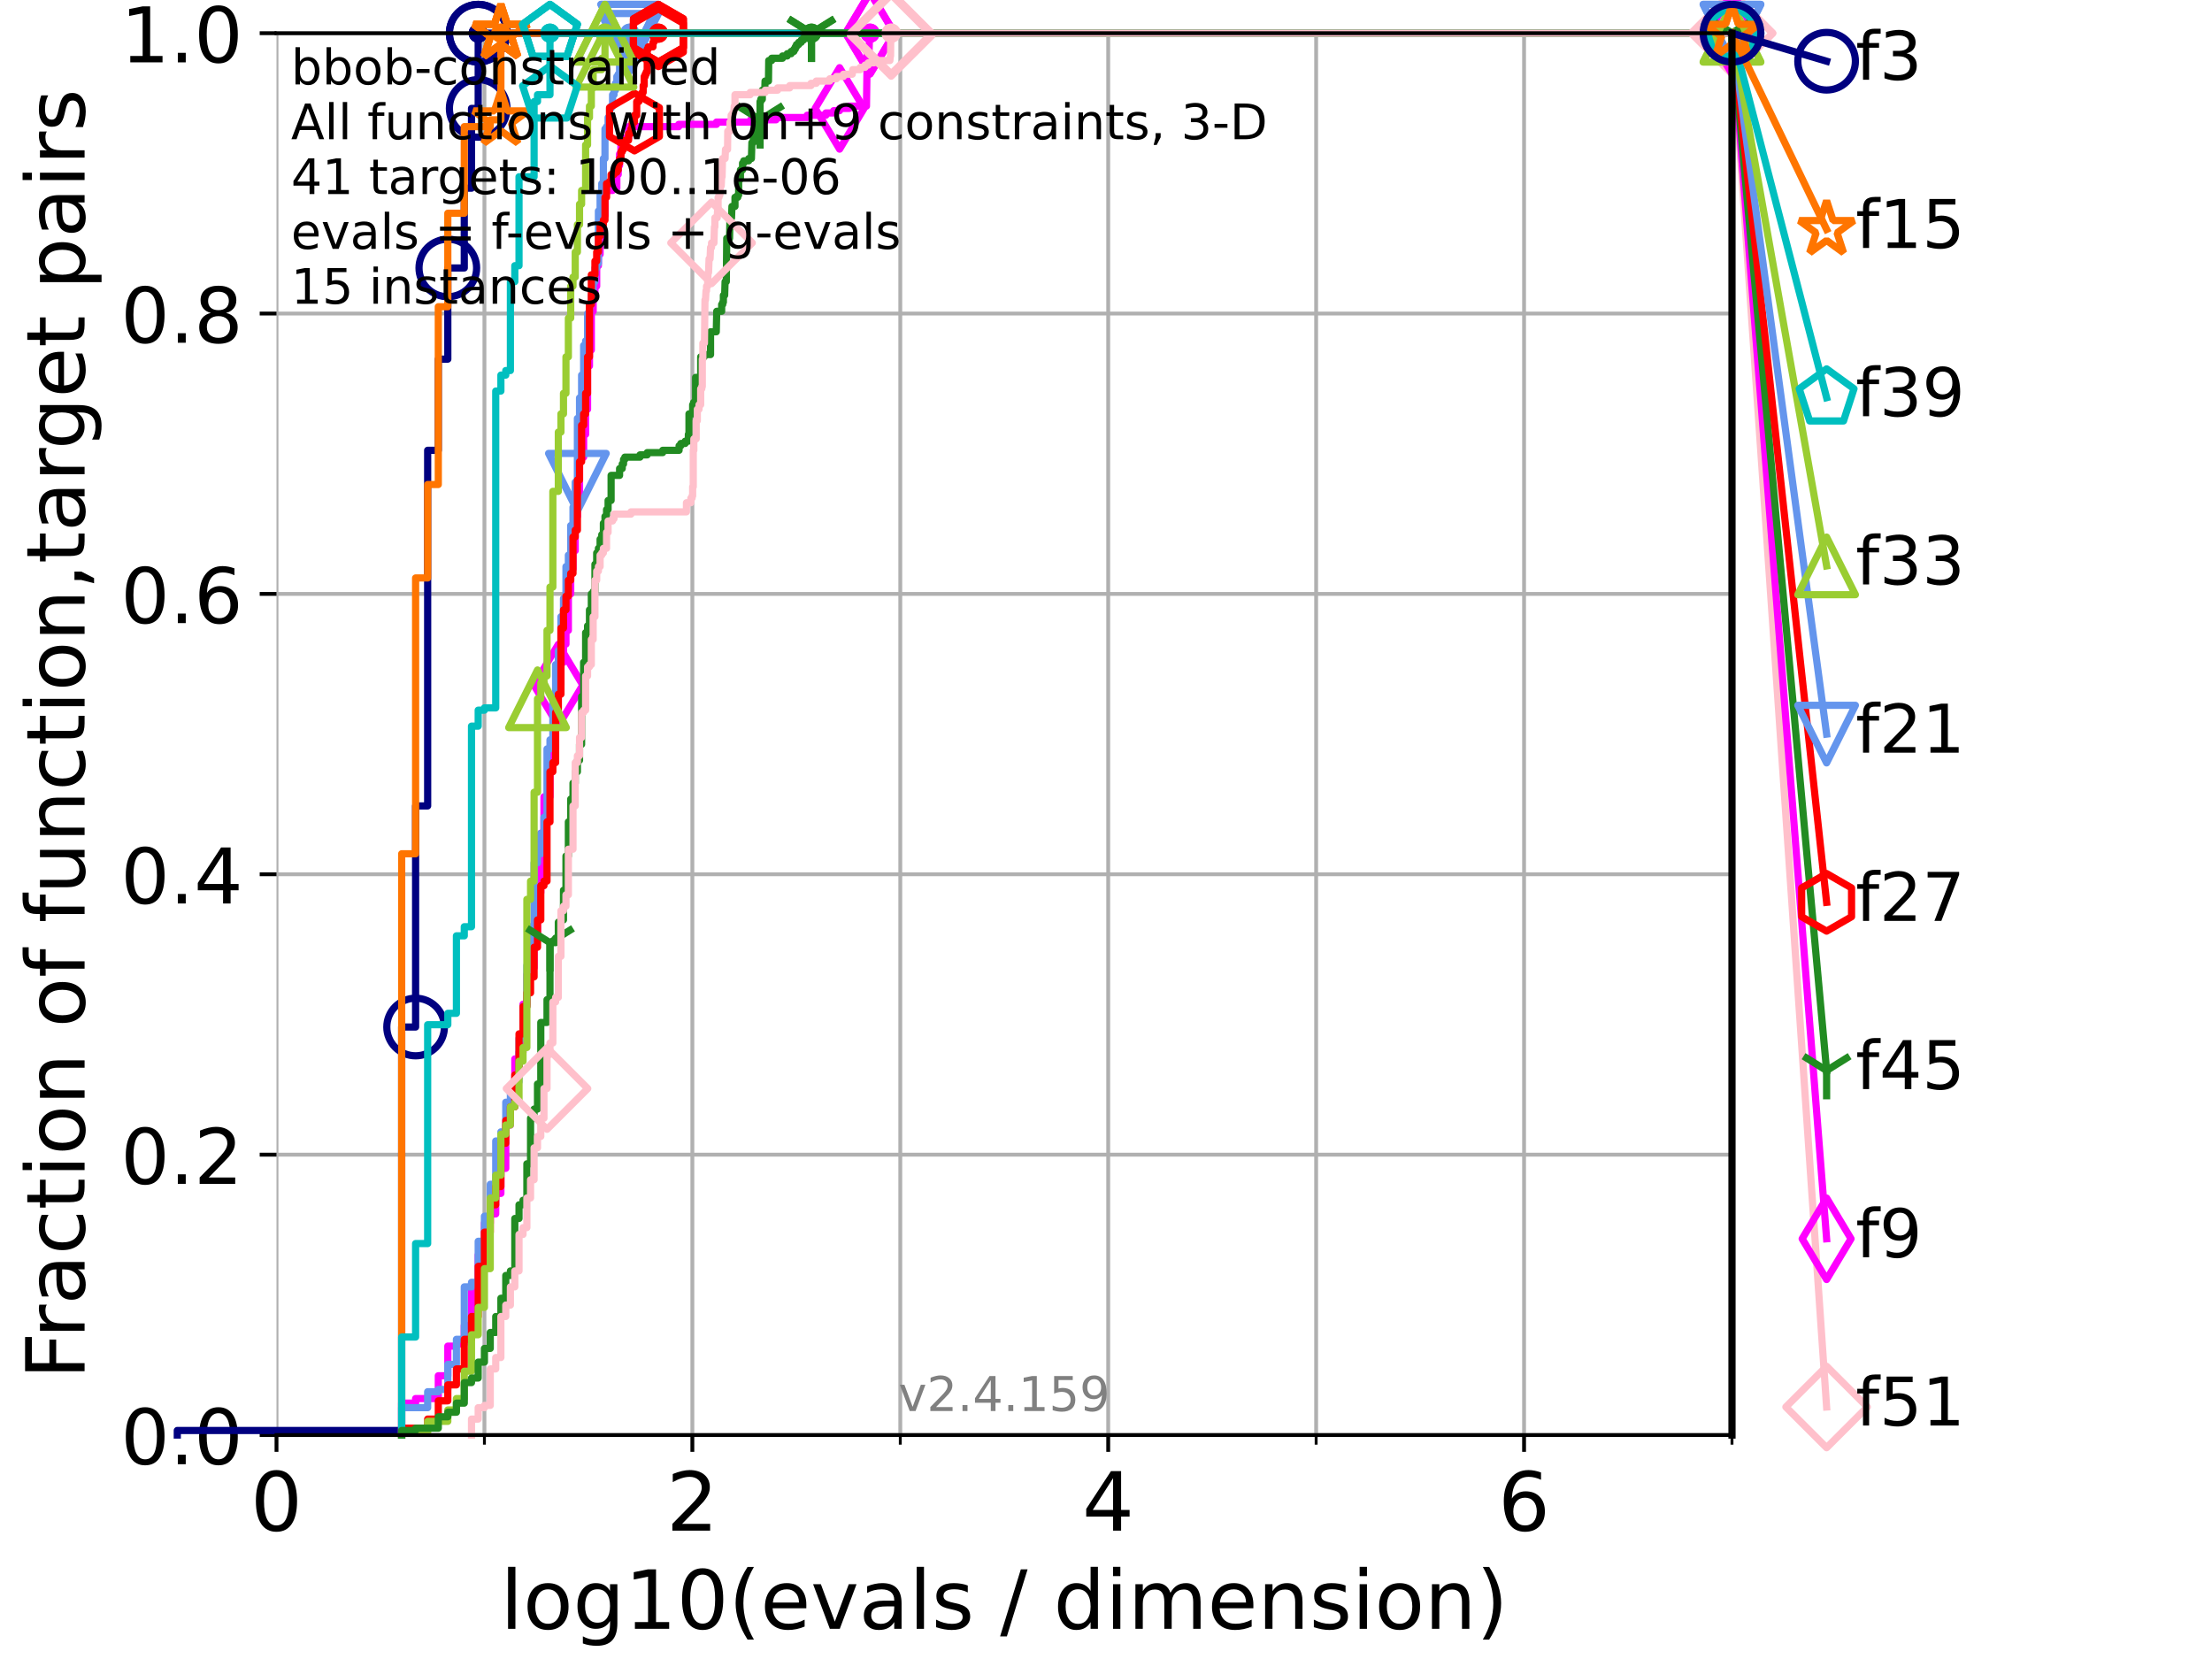 <?xml version="1.0" encoding="utf-8" standalone="no"?>
<!DOCTYPE svg PUBLIC "-//W3C//DTD SVG 1.1//EN"
  "http://www.w3.org/Graphics/SVG/1.1/DTD/svg11.dtd">
<!-- Created with matplotlib (https://matplotlib.org/) -->
<svg height="345.6pt" version="1.1" viewBox="0 0 460.8 345.6" width="460.8pt" xmlns="http://www.w3.org/2000/svg" xmlns:xlink="http://www.w3.org/1999/xlink">
 <defs>
  <style type="text/css">*{stroke-linecap:butt;stroke-linejoin:round;}</style>
 </defs>
 <g id="figure_1">
  <g id="patch_1">
   <path d="M 0 345.6 
L 460.8 345.6 
L 460.8 0 
L 0 0 
z
" style="fill:#ffffff;"/>
  </g>
  <g id="axes_1">
   <g id="patch_2">
    <path d="M 57.6 298.944 
L 360.806 298.944 
L 360.806 6.912 
L 57.6 6.912 
z
" style="fill:#ffffff;"/>
   </g>
   <g id="matplotlib.axis_1">
    <g id="xtick_1">
     <g id="line2d_1">
      <path clip-path="url(#p146059f7a3)" d="M 57.6 298.944 
L 57.6 6.912 
" style="fill:none;stroke:#b0b0b0;stroke-linecap:square;stroke-width:0.8;"/>
     </g>
     <g id="line2d_2">
      <defs>
       <path d="M 0 0 
L 0 3.5 
" id="m7ea0d63a67" style="stroke:#000000;stroke-width:0.8;"/>
      </defs>
      <g>
       <use style="stroke:#000000;stroke-width:0.8;" x="57.6" xlink:href="#m7ea0d63a67" y="298.944"/>
      </g>
     </g>
     <g id="text_1">
      <!-- 0 -->
      <g transform="translate(52.192 318.861)scale(0.17 -0.17)">
       <defs>
        <path d="M 31.781 66.406 
Q 24.172 66.406 20.328 58.906 
Q 16.5 51.422 16.5 36.375 
Q 16.5 21.391 20.328 13.891 
Q 24.172 6.391 31.781 6.391 
Q 39.453 6.391 43.281 13.891 
Q 47.125 21.391 47.125 36.375 
Q 47.125 51.422 43.281 58.906 
Q 39.453 66.406 31.781 66.406 
z
M 31.781 74.219 
Q 44.047 74.219 50.516 64.516 
Q 56.984 54.828 56.984 36.375 
Q 56.984 17.969 50.516 8.266 
Q 44.047 -1.422 31.781 -1.422 
Q 19.531 -1.422 13.062 8.266 
Q 6.594 17.969 6.594 36.375 
Q 6.594 54.828 13.062 64.516 
Q 19.531 74.219 31.781 74.219 
z
" id="DejaVuSans-48"/>
       </defs>
       <use xlink:href="#DejaVuSans-48"/>
      </g>
     </g>
    </g>
    <g id="xtick_2">
     <g id="line2d_3">
      <path clip-path="url(#p146059f7a3)" d="M 144.23 298.944 
L 144.23 6.912 
" style="fill:none;stroke:#b0b0b0;stroke-linecap:square;stroke-width:0.8;"/>
     </g>
     <g id="line2d_4">
      <g>
       <use style="stroke:#000000;stroke-width:0.8;" x="144.23" xlink:href="#m7ea0d63a67" y="298.944"/>
      </g>
     </g>
     <g id="text_2">
      <!-- 2 -->
      <g transform="translate(138.822 318.861)scale(0.17 -0.17)">
       <defs>
        <path d="M 19.188 8.297 
L 53.609 8.297 
L 53.609 0 
L 7.328 0 
L 7.328 8.297 
Q 12.938 14.109 22.625 23.891 
Q 32.328 33.688 34.812 36.531 
Q 39.547 41.844 41.422 45.531 
Q 43.312 49.219 43.312 52.781 
Q 43.312 58.594 39.234 62.25 
Q 35.156 65.922 28.609 65.922 
Q 23.969 65.922 18.812 64.312 
Q 13.672 62.703 7.812 59.422 
L 7.812 69.391 
Q 13.766 71.781 18.938 73 
Q 24.125 74.219 28.422 74.219 
Q 39.75 74.219 46.484 68.547 
Q 53.219 62.891 53.219 53.422 
Q 53.219 48.922 51.531 44.891 
Q 49.859 40.875 45.406 35.406 
Q 44.188 33.984 37.641 27.219 
Q 31.109 20.453 19.188 8.297 
z
" id="DejaVuSans-50"/>
       </defs>
       <use xlink:href="#DejaVuSans-50"/>
      </g>
     </g>
    </g>
    <g id="xtick_3">
     <g id="line2d_5">
      <path clip-path="url(#p146059f7a3)" d="M 230.861 298.944 
L 230.861 6.912 
" style="fill:none;stroke:#b0b0b0;stroke-linecap:square;stroke-width:0.8;"/>
     </g>
     <g id="line2d_6">
      <g>
       <use style="stroke:#000000;stroke-width:0.8;" x="230.861" xlink:href="#m7ea0d63a67" y="298.944"/>
      </g>
     </g>
     <g id="text_3">
      <!-- 4 -->
      <g transform="translate(225.453 318.861)scale(0.17 -0.17)">
       <defs>
        <path d="M 37.797 64.312 
L 12.891 25.391 
L 37.797 25.391 
z
M 35.203 72.906 
L 47.609 72.906 
L 47.609 25.391 
L 58.016 25.391 
L 58.016 17.188 
L 47.609 17.188 
L 47.609 0 
L 37.797 0 
L 37.797 17.188 
L 4.891 17.188 
L 4.891 26.703 
z
" id="DejaVuSans-52"/>
       </defs>
       <use xlink:href="#DejaVuSans-52"/>
      </g>
     </g>
    </g>
    <g id="xtick_4">
     <g id="line2d_7">
      <path clip-path="url(#p146059f7a3)" d="M 317.491 298.944 
L 317.491 6.912 
" style="fill:none;stroke:#b0b0b0;stroke-linecap:square;stroke-width:0.8;"/>
     </g>
     <g id="line2d_8">
      <g>
       <use style="stroke:#000000;stroke-width:0.8;" x="317.491" xlink:href="#m7ea0d63a67" y="298.944"/>
      </g>
     </g>
     <g id="text_4">
      <!-- 6 -->
      <g transform="translate(312.083 318.861)scale(0.17 -0.17)">
       <defs>
        <path d="M 33.016 40.375 
Q 26.375 40.375 22.484 35.828 
Q 18.609 31.297 18.609 23.391 
Q 18.609 15.531 22.484 10.953 
Q 26.375 6.391 33.016 6.391 
Q 39.656 6.391 43.531 10.953 
Q 47.406 15.531 47.406 23.391 
Q 47.406 31.297 43.531 35.828 
Q 39.656 40.375 33.016 40.375 
z
M 52.594 71.297 
L 52.594 62.312 
Q 48.875 64.062 45.094 64.984 
Q 41.312 65.922 37.594 65.922 
Q 27.828 65.922 22.672 59.328 
Q 17.531 52.734 16.797 39.406 
Q 19.672 43.656 24.016 45.922 
Q 28.375 48.188 33.594 48.188 
Q 44.578 48.188 50.953 41.516 
Q 57.328 34.859 57.328 23.391 
Q 57.328 12.156 50.688 5.359 
Q 44.047 -1.422 33.016 -1.422 
Q 20.359 -1.422 13.672 8.266 
Q 6.984 17.969 6.984 36.375 
Q 6.984 53.656 15.188 63.938 
Q 23.391 74.219 37.203 74.219 
Q 40.922 74.219 44.703 73.484 
Q 48.484 72.75 52.594 71.297 
z
" id="DejaVuSans-54"/>
       </defs>
       <use xlink:href="#DejaVuSans-54"/>
      </g>
     </g>
    </g>
    <g id="xtick_5">
     <g id="line2d_9">
      <path clip-path="url(#p146059f7a3)" d="M 100.915 298.944 
L 100.915 6.912 
" style="fill:none;stroke:#b0b0b0;stroke-linecap:square;stroke-width:0.8;"/>
     </g>
     <g id="line2d_10">
      <defs>
       <path d="M 0 0 
L 0 2 
" id="m6862b86d83" style="stroke:#000000;stroke-width:0.6;"/>
      </defs>
      <g>
       <use style="stroke:#000000;stroke-width:0.6;" x="100.915" xlink:href="#m6862b86d83" y="298.944"/>
      </g>
     </g>
    </g>
    <g id="xtick_6">
     <g id="line2d_11">
      <path clip-path="url(#p146059f7a3)" d="M 187.546 298.944 
L 187.546 6.912 
" style="fill:none;stroke:#b0b0b0;stroke-linecap:square;stroke-width:0.8;"/>
     </g>
     <g id="line2d_12">
      <g>
       <use style="stroke:#000000;stroke-width:0.6;" x="187.546" xlink:href="#m6862b86d83" y="298.944"/>
      </g>
     </g>
    </g>
    <g id="xtick_7">
     <g id="line2d_13">
      <path clip-path="url(#p146059f7a3)" d="M 274.176 298.944 
L 274.176 6.912 
" style="fill:none;stroke:#b0b0b0;stroke-linecap:square;stroke-width:0.8;"/>
     </g>
     <g id="line2d_14">
      <g>
       <use style="stroke:#000000;stroke-width:0.6;" x="274.176" xlink:href="#m6862b86d83" y="298.944"/>
      </g>
     </g>
    </g>
    <g id="xtick_8">
     <g id="line2d_15">
      <path clip-path="url(#p146059f7a3)" d="M 360.806 298.944 
L 360.806 6.912 
" style="fill:none;stroke:#b0b0b0;stroke-linecap:square;stroke-width:0.8;"/>
     </g>
     <g id="line2d_16">
      <g>
       <use style="stroke:#000000;stroke-width:0.6;" x="360.806" xlink:href="#m6862b86d83" y="298.944"/>
      </g>
     </g>
    </g>
    <g id="text_5">
     <!-- log10(evals / dimension) -->
     <g transform="translate(104.239 339.314)scale(0.17 -0.17)">
      <defs>
       <path d="M 9.422 75.984 
L 18.406 75.984 
L 18.406 0 
L 9.422 0 
z
" id="DejaVuSans-108"/>
       <path d="M 30.609 48.391 
Q 23.391 48.391 19.188 42.75 
Q 14.984 37.109 14.984 27.297 
Q 14.984 17.484 19.156 11.844 
Q 23.344 6.203 30.609 6.203 
Q 37.797 6.203 41.984 11.859 
Q 46.188 17.531 46.188 27.297 
Q 46.188 37.016 41.984 42.703 
Q 37.797 48.391 30.609 48.391 
z
M 30.609 56 
Q 42.328 56 49.016 48.375 
Q 55.719 40.766 55.719 27.297 
Q 55.719 13.875 49.016 6.219 
Q 42.328 -1.422 30.609 -1.422 
Q 18.844 -1.422 12.172 6.219 
Q 5.516 13.875 5.516 27.297 
Q 5.516 40.766 12.172 48.375 
Q 18.844 56 30.609 56 
z
" id="DejaVuSans-111"/>
       <path d="M 45.406 27.984 
Q 45.406 37.75 41.375 43.109 
Q 37.359 48.484 30.078 48.484 
Q 22.859 48.484 18.828 43.109 
Q 14.797 37.75 14.797 27.984 
Q 14.797 18.266 18.828 12.891 
Q 22.859 7.516 30.078 7.516 
Q 37.359 7.516 41.375 12.891 
Q 45.406 18.266 45.406 27.984 
z
M 54.391 6.781 
Q 54.391 -7.172 48.188 -13.984 
Q 42 -20.797 29.203 -20.797 
Q 24.469 -20.797 20.266 -20.094 
Q 16.062 -19.391 12.109 -17.922 
L 12.109 -9.188 
Q 16.062 -11.328 19.922 -12.344 
Q 23.781 -13.375 27.781 -13.375 
Q 36.625 -13.375 41.016 -8.766 
Q 45.406 -4.156 45.406 5.172 
L 45.406 9.625 
Q 42.625 4.781 38.281 2.391 
Q 33.938 0 27.875 0 
Q 17.828 0 11.672 7.656 
Q 5.516 15.328 5.516 27.984 
Q 5.516 40.672 11.672 48.328 
Q 17.828 56 27.875 56 
Q 33.938 56 38.281 53.609 
Q 42.625 51.219 45.406 46.391 
L 45.406 54.688 
L 54.391 54.688 
z
" id="DejaVuSans-103"/>
       <path d="M 12.406 8.297 
L 28.516 8.297 
L 28.516 63.922 
L 10.984 60.406 
L 10.984 69.391 
L 28.422 72.906 
L 38.281 72.906 
L 38.281 8.297 
L 54.391 8.297 
L 54.391 0 
L 12.406 0 
z
" id="DejaVuSans-49"/>
       <path d="M 31 75.875 
Q 24.469 64.656 21.281 53.656 
Q 18.109 42.672 18.109 31.391 
Q 18.109 20.125 21.312 9.062 
Q 24.516 -2 31 -13.188 
L 23.188 -13.188 
Q 15.875 -1.703 12.234 9.375 
Q 8.594 20.453 8.594 31.391 
Q 8.594 42.281 12.203 53.312 
Q 15.828 64.359 23.188 75.875 
z
" id="DejaVuSans-40"/>
       <path d="M 56.203 29.594 
L 56.203 25.203 
L 14.891 25.203 
Q 15.484 15.922 20.484 11.062 
Q 25.484 6.203 34.422 6.203 
Q 39.594 6.203 44.453 7.469 
Q 49.312 8.734 54.109 11.281 
L 54.109 2.781 
Q 49.266 0.734 44.188 -0.344 
Q 39.109 -1.422 33.891 -1.422 
Q 20.797 -1.422 13.156 6.188 
Q 5.516 13.812 5.516 26.812 
Q 5.516 40.234 12.766 48.109 
Q 20.016 56 32.328 56 
Q 43.359 56 49.781 48.891 
Q 56.203 41.797 56.203 29.594 
z
M 47.219 32.234 
Q 47.125 39.594 43.094 43.984 
Q 39.062 48.391 32.422 48.391 
Q 24.906 48.391 20.391 44.141 
Q 15.875 39.891 15.188 32.172 
z
" id="DejaVuSans-101"/>
       <path d="M 2.984 54.688 
L 12.5 54.688 
L 29.594 8.797 
L 46.688 54.688 
L 56.203 54.688 
L 35.688 0 
L 23.484 0 
z
" id="DejaVuSans-118"/>
       <path d="M 34.281 27.484 
Q 23.391 27.484 19.188 25 
Q 14.984 22.516 14.984 16.5 
Q 14.984 11.719 18.141 8.906 
Q 21.297 6.109 26.703 6.109 
Q 34.188 6.109 38.703 11.406 
Q 43.219 16.703 43.219 25.484 
L 43.219 27.484 
z
M 52.203 31.203 
L 52.203 0 
L 43.219 0 
L 43.219 8.297 
Q 40.141 3.328 35.547 0.953 
Q 30.953 -1.422 24.312 -1.422 
Q 15.922 -1.422 10.953 3.297 
Q 6 8.016 6 15.922 
Q 6 25.141 12.172 29.828 
Q 18.359 34.516 30.609 34.516 
L 43.219 34.516 
L 43.219 35.406 
Q 43.219 41.609 39.141 45 
Q 35.062 48.391 27.688 48.391 
Q 23 48.391 18.547 47.266 
Q 14.109 46.141 10.016 43.891 
L 10.016 52.203 
Q 14.938 54.109 19.578 55.047 
Q 24.219 56 28.609 56 
Q 40.484 56 46.344 49.844 
Q 52.203 43.703 52.203 31.203 
z
" id="DejaVuSans-97"/>
       <path d="M 44.281 53.078 
L 44.281 44.578 
Q 40.484 46.531 36.375 47.5 
Q 32.281 48.484 27.875 48.484 
Q 21.188 48.484 17.844 46.438 
Q 14.5 44.391 14.5 40.281 
Q 14.5 37.156 16.891 35.375 
Q 19.281 33.594 26.516 31.984 
L 29.594 31.297 
Q 39.156 29.25 43.188 25.516 
Q 47.219 21.781 47.219 15.094 
Q 47.219 7.469 41.188 3.016 
Q 35.156 -1.422 24.609 -1.422 
Q 20.219 -1.422 15.453 -0.562 
Q 10.688 0.297 5.422 2 
L 5.422 11.281 
Q 10.406 8.688 15.234 7.391 
Q 20.062 6.109 24.812 6.109 
Q 31.156 6.109 34.562 8.281 
Q 37.984 10.453 37.984 14.406 
Q 37.984 18.062 35.516 20.016 
Q 33.062 21.969 24.703 23.781 
L 21.578 24.516 
Q 13.234 26.266 9.516 29.906 
Q 5.812 33.547 5.812 39.891 
Q 5.812 47.609 11.281 51.797 
Q 16.75 56 26.812 56 
Q 31.781 56 36.172 55.266 
Q 40.578 54.547 44.281 53.078 
z
" id="DejaVuSans-115"/>
       <path id="DejaVuSans-32"/>
       <path d="M 25.391 72.906 
L 33.688 72.906 
L 8.297 -9.281 
L 0 -9.281 
z
" id="DejaVuSans-47"/>
       <path d="M 45.406 46.391 
L 45.406 75.984 
L 54.391 75.984 
L 54.391 0 
L 45.406 0 
L 45.406 8.203 
Q 42.578 3.328 38.25 0.953 
Q 33.938 -1.422 27.875 -1.422 
Q 17.969 -1.422 11.734 6.484 
Q 5.516 14.406 5.516 27.297 
Q 5.516 40.188 11.734 48.094 
Q 17.969 56 27.875 56 
Q 33.938 56 38.25 53.625 
Q 42.578 51.266 45.406 46.391 
z
M 14.797 27.297 
Q 14.797 17.391 18.875 11.75 
Q 22.953 6.109 30.078 6.109 
Q 37.203 6.109 41.297 11.75 
Q 45.406 17.391 45.406 27.297 
Q 45.406 37.203 41.297 42.844 
Q 37.203 48.484 30.078 48.484 
Q 22.953 48.484 18.875 42.844 
Q 14.797 37.203 14.797 27.297 
z
" id="DejaVuSans-100"/>
       <path d="M 9.422 54.688 
L 18.406 54.688 
L 18.406 0 
L 9.422 0 
z
M 9.422 75.984 
L 18.406 75.984 
L 18.406 64.594 
L 9.422 64.594 
z
" id="DejaVuSans-105"/>
       <path d="M 52 44.188 
Q 55.375 50.25 60.062 53.125 
Q 64.75 56 71.094 56 
Q 79.641 56 84.281 50.016 
Q 88.922 44.047 88.922 33.016 
L 88.922 0 
L 79.891 0 
L 79.891 32.719 
Q 79.891 40.578 77.094 44.375 
Q 74.312 48.188 68.609 48.188 
Q 61.625 48.188 57.562 43.547 
Q 53.516 38.922 53.516 30.906 
L 53.516 0 
L 44.484 0 
L 44.484 32.719 
Q 44.484 40.625 41.703 44.406 
Q 38.922 48.188 33.109 48.188 
Q 26.219 48.188 22.156 43.531 
Q 18.109 38.875 18.109 30.906 
L 18.109 0 
L 9.078 0 
L 9.078 54.688 
L 18.109 54.688 
L 18.109 46.188 
Q 21.188 51.219 25.484 53.609 
Q 29.781 56 35.688 56 
Q 41.656 56 45.828 52.969 
Q 50 49.953 52 44.188 
z
" id="DejaVuSans-109"/>
       <path d="M 54.891 33.016 
L 54.891 0 
L 45.906 0 
L 45.906 32.719 
Q 45.906 40.484 42.875 44.328 
Q 39.844 48.188 33.797 48.188 
Q 26.516 48.188 22.312 43.547 
Q 18.109 38.922 18.109 30.906 
L 18.109 0 
L 9.078 0 
L 9.078 54.688 
L 18.109 54.688 
L 18.109 46.188 
Q 21.344 51.125 25.703 53.562 
Q 30.078 56 35.797 56 
Q 45.219 56 50.047 50.172 
Q 54.891 44.344 54.891 33.016 
z
" id="DejaVuSans-110"/>
       <path d="M 8.016 75.875 
L 15.828 75.875 
Q 23.141 64.359 26.781 53.312 
Q 30.422 42.281 30.422 31.391 
Q 30.422 20.453 26.781 9.375 
Q 23.141 -1.703 15.828 -13.188 
L 8.016 -13.188 
Q 14.5 -2 17.703 9.062 
Q 20.906 20.125 20.906 31.391 
Q 20.906 42.672 17.703 53.656 
Q 14.5 64.656 8.016 75.875 
z
" id="DejaVuSans-41"/>
      </defs>
      <use xlink:href="#DejaVuSans-108"/>
      <use x="27.783" xlink:href="#DejaVuSans-111"/>
      <use x="88.965" xlink:href="#DejaVuSans-103"/>
      <use x="152.441" xlink:href="#DejaVuSans-49"/>
      <use x="216.064" xlink:href="#DejaVuSans-48"/>
      <use x="279.688" xlink:href="#DejaVuSans-40"/>
      <use x="318.701" xlink:href="#DejaVuSans-101"/>
      <use x="380.225" xlink:href="#DejaVuSans-118"/>
      <use x="439.404" xlink:href="#DejaVuSans-97"/>
      <use x="500.684" xlink:href="#DejaVuSans-108"/>
      <use x="528.467" xlink:href="#DejaVuSans-115"/>
      <use x="580.566" xlink:href="#DejaVuSans-32"/>
      <use x="612.354" xlink:href="#DejaVuSans-47"/>
      <use x="646.045" xlink:href="#DejaVuSans-32"/>
      <use x="677.832" xlink:href="#DejaVuSans-100"/>
      <use x="741.309" xlink:href="#DejaVuSans-105"/>
      <use x="769.092" xlink:href="#DejaVuSans-109"/>
      <use x="866.504" xlink:href="#DejaVuSans-101"/>
      <use x="928.027" xlink:href="#DejaVuSans-110"/>
      <use x="991.406" xlink:href="#DejaVuSans-115"/>
      <use x="1043.506" xlink:href="#DejaVuSans-105"/>
      <use x="1071.289" xlink:href="#DejaVuSans-111"/>
      <use x="1132.471" xlink:href="#DejaVuSans-110"/>
      <use x="1195.85" xlink:href="#DejaVuSans-41"/>
     </g>
    </g>
   </g>
   <g id="matplotlib.axis_2">
    <g id="ytick_1">
     <g id="line2d_17">
      <path clip-path="url(#p146059f7a3)" d="M 57.6 298.944 
L 360.806 298.944 
" style="fill:none;stroke:#b0b0b0;stroke-linecap:square;stroke-width:0.8;"/>
     </g>
     <g id="line2d_18">
      <defs>
       <path d="M 0 0 
L -3.5 0 
" id="ma666e840c3" style="stroke:#000000;stroke-width:0.8;"/>
      </defs>
      <g>
       <use style="stroke:#000000;stroke-width:0.8;" x="57.6" xlink:href="#ma666e840c3" y="298.944"/>
      </g>
     </g>
     <g id="text_6">
      <!-- 0.0 -->
      <g transform="translate(25.155 305.023)scale(0.16 -0.16)">
       <defs>
        <path d="M 10.688 12.406 
L 21 12.406 
L 21 0 
L 10.688 0 
z
" id="DejaVuSans-46"/>
       </defs>
       <use xlink:href="#DejaVuSans-48"/>
       <use x="63.623" xlink:href="#DejaVuSans-46"/>
       <use x="95.41" xlink:href="#DejaVuSans-48"/>
      </g>
     </g>
    </g>
    <g id="ytick_2">
     <g id="line2d_19">
      <path clip-path="url(#p146059f7a3)" d="M 57.6 240.538 
L 360.806 240.538 
" style="fill:none;stroke:#b0b0b0;stroke-linecap:square;stroke-width:0.8;"/>
     </g>
     <g id="line2d_20">
      <g>
       <use style="stroke:#000000;stroke-width:0.8;" x="57.6" xlink:href="#ma666e840c3" y="240.538"/>
      </g>
     </g>
     <g id="text_7">
      <!-- 0.2 -->
      <g transform="translate(25.155 246.616)scale(0.16 -0.16)">
       <use xlink:href="#DejaVuSans-48"/>
       <use x="63.623" xlink:href="#DejaVuSans-46"/>
       <use x="95.41" xlink:href="#DejaVuSans-50"/>
      </g>
     </g>
    </g>
    <g id="ytick_3">
     <g id="line2d_21">
      <path clip-path="url(#p146059f7a3)" d="M 57.6 182.131 
L 360.806 182.131 
" style="fill:none;stroke:#b0b0b0;stroke-linecap:square;stroke-width:0.8;"/>
     </g>
     <g id="line2d_22">
      <g>
       <use style="stroke:#000000;stroke-width:0.8;" x="57.6" xlink:href="#ma666e840c3" y="182.131"/>
      </g>
     </g>
     <g id="text_8">
      <!-- 0.4 -->
      <g transform="translate(25.155 188.21)scale(0.16 -0.16)">
       <use xlink:href="#DejaVuSans-48"/>
       <use x="63.623" xlink:href="#DejaVuSans-46"/>
       <use x="95.41" xlink:href="#DejaVuSans-52"/>
      </g>
     </g>
    </g>
    <g id="ytick_4">
     <g id="line2d_23">
      <path clip-path="url(#p146059f7a3)" d="M 57.6 123.725 
L 360.806 123.725 
" style="fill:none;stroke:#b0b0b0;stroke-linecap:square;stroke-width:0.8;"/>
     </g>
     <g id="line2d_24">
      <g>
       <use style="stroke:#000000;stroke-width:0.8;" x="57.6" xlink:href="#ma666e840c3" y="123.725"/>
      </g>
     </g>
     <g id="text_9">
      <!-- 0.6 -->
      <g transform="translate(25.155 129.804)scale(0.16 -0.16)">
       <use xlink:href="#DejaVuSans-48"/>
       <use x="63.623" xlink:href="#DejaVuSans-46"/>
       <use x="95.41" xlink:href="#DejaVuSans-54"/>
      </g>
     </g>
    </g>
    <g id="ytick_5">
     <g id="line2d_25">
      <path clip-path="url(#p146059f7a3)" d="M 57.6 65.318 
L 360.806 65.318 
" style="fill:none;stroke:#b0b0b0;stroke-linecap:square;stroke-width:0.8;"/>
     </g>
     <g id="line2d_26">
      <g>
       <use style="stroke:#000000;stroke-width:0.8;" x="57.6" xlink:href="#ma666e840c3" y="65.318"/>
      </g>
     </g>
     <g id="text_10">
      <!-- 0.8 -->
      <g transform="translate(25.155 71.397)scale(0.16 -0.16)">
       <defs>
        <path d="M 31.781 34.625 
Q 24.75 34.625 20.719 30.859 
Q 16.703 27.094 16.703 20.516 
Q 16.703 13.922 20.719 10.156 
Q 24.75 6.391 31.781 6.391 
Q 38.812 6.391 42.859 10.172 
Q 46.922 13.969 46.922 20.516 
Q 46.922 27.094 42.891 30.859 
Q 38.875 34.625 31.781 34.625 
z
M 21.922 38.812 
Q 15.578 40.375 12.031 44.719 
Q 8.5 49.078 8.5 55.328 
Q 8.5 64.062 14.719 69.141 
Q 20.953 74.219 31.781 74.219 
Q 42.672 74.219 48.875 69.141 
Q 55.078 64.062 55.078 55.328 
Q 55.078 49.078 51.531 44.719 
Q 48 40.375 41.703 38.812 
Q 48.828 37.156 52.797 32.312 
Q 56.781 27.484 56.781 20.516 
Q 56.781 9.906 50.312 4.234 
Q 43.844 -1.422 31.781 -1.422 
Q 19.734 -1.422 13.25 4.234 
Q 6.781 9.906 6.781 20.516 
Q 6.781 27.484 10.781 32.312 
Q 14.797 37.156 21.922 38.812 
z
M 18.312 54.391 
Q 18.312 48.734 21.844 45.562 
Q 25.391 42.391 31.781 42.391 
Q 38.141 42.391 41.719 45.562 
Q 45.312 48.734 45.312 54.391 
Q 45.312 60.062 41.719 63.234 
Q 38.141 66.406 31.781 66.406 
Q 25.391 66.406 21.844 63.234 
Q 18.312 60.062 18.312 54.391 
z
" id="DejaVuSans-56"/>
       </defs>
       <use xlink:href="#DejaVuSans-48"/>
       <use x="63.623" xlink:href="#DejaVuSans-46"/>
       <use x="95.41" xlink:href="#DejaVuSans-56"/>
      </g>
     </g>
    </g>
    <g id="ytick_6">
     <g id="line2d_27">
      <path clip-path="url(#p146059f7a3)" d="M 57.6 6.912 
L 360.806 6.912 
" style="fill:none;stroke:#b0b0b0;stroke-linecap:square;stroke-width:0.8;"/>
     </g>
     <g id="line2d_28">
      <g>
       <use style="stroke:#000000;stroke-width:0.8;" x="57.6" xlink:href="#ma666e840c3" y="6.912"/>
      </g>
     </g>
     <g id="text_11">
      <!-- 1.0 -->
      <g transform="translate(25.155 12.991)scale(0.16 -0.16)">
       <use xlink:href="#DejaVuSans-49"/>
       <use x="63.623" xlink:href="#DejaVuSans-46"/>
       <use x="95.41" xlink:href="#DejaVuSans-48"/>
      </g>
     </g>
    </g>
    <g id="text_12">
     <!-- Fraction of function,target pairs -->
     <g transform="translate(17.62 287.313)rotate(-90)scale(0.17 -0.17)">
      <defs>
       <path d="M 9.812 72.906 
L 51.703 72.906 
L 51.703 64.594 
L 19.672 64.594 
L 19.672 43.109 
L 48.578 43.109 
L 48.578 34.812 
L 19.672 34.812 
L 19.672 0 
L 9.812 0 
z
" id="DejaVuSans-70"/>
       <path d="M 41.109 46.297 
Q 39.594 47.172 37.812 47.578 
Q 36.031 48 33.891 48 
Q 26.266 48 22.188 43.047 
Q 18.109 38.094 18.109 28.812 
L 18.109 0 
L 9.078 0 
L 9.078 54.688 
L 18.109 54.688 
L 18.109 46.188 
Q 20.953 51.172 25.484 53.578 
Q 30.031 56 36.531 56 
Q 37.453 56 38.578 55.875 
Q 39.703 55.766 41.062 55.516 
z
" id="DejaVuSans-114"/>
       <path d="M 48.781 52.594 
L 48.781 44.188 
Q 44.969 46.297 41.141 47.344 
Q 37.312 48.391 33.406 48.391 
Q 24.656 48.391 19.812 42.844 
Q 14.984 37.312 14.984 27.297 
Q 14.984 17.281 19.812 11.734 
Q 24.656 6.203 33.406 6.203 
Q 37.312 6.203 41.141 7.25 
Q 44.969 8.297 48.781 10.406 
L 48.781 2.094 
Q 45.016 0.344 40.984 -0.531 
Q 36.969 -1.422 32.422 -1.422 
Q 20.062 -1.422 12.781 6.344 
Q 5.516 14.109 5.516 27.297 
Q 5.516 40.672 12.859 48.328 
Q 20.219 56 33.016 56 
Q 37.156 56 41.109 55.141 
Q 45.062 54.297 48.781 52.594 
z
" id="DejaVuSans-99"/>
       <path d="M 18.312 70.219 
L 18.312 54.688 
L 36.812 54.688 
L 36.812 47.703 
L 18.312 47.703 
L 18.312 18.016 
Q 18.312 11.328 20.141 9.422 
Q 21.969 7.516 27.594 7.516 
L 36.812 7.516 
L 36.812 0 
L 27.594 0 
Q 17.188 0 13.234 3.875 
Q 9.281 7.766 9.281 18.016 
L 9.281 47.703 
L 2.688 47.703 
L 2.688 54.688 
L 9.281 54.688 
L 9.281 70.219 
z
" id="DejaVuSans-116"/>
       <path d="M 37.109 75.984 
L 37.109 68.5 
L 28.516 68.5 
Q 23.688 68.5 21.797 66.547 
Q 19.922 64.594 19.922 59.516 
L 19.922 54.688 
L 34.719 54.688 
L 34.719 47.703 
L 19.922 47.703 
L 19.922 0 
L 10.891 0 
L 10.891 47.703 
L 2.297 47.703 
L 2.297 54.688 
L 10.891 54.688 
L 10.891 58.5 
Q 10.891 67.625 15.141 71.797 
Q 19.391 75.984 28.609 75.984 
z
" id="DejaVuSans-102"/>
       <path d="M 8.5 21.578 
L 8.5 54.688 
L 17.484 54.688 
L 17.484 21.922 
Q 17.484 14.156 20.5 10.266 
Q 23.531 6.391 29.594 6.391 
Q 36.859 6.391 41.078 11.031 
Q 45.312 15.672 45.312 23.688 
L 45.312 54.688 
L 54.297 54.688 
L 54.297 0 
L 45.312 0 
L 45.312 8.406 
Q 42.047 3.422 37.719 1 
Q 33.406 -1.422 27.688 -1.422 
Q 18.266 -1.422 13.375 4.438 
Q 8.5 10.297 8.5 21.578 
z
M 31.109 56 
z
" id="DejaVuSans-117"/>
       <path d="M 11.719 12.406 
L 22.016 12.406 
L 22.016 4 
L 14.016 -11.625 
L 7.719 -11.625 
L 11.719 4 
z
" id="DejaVuSans-44"/>
       <path d="M 18.109 8.203 
L 18.109 -20.797 
L 9.078 -20.797 
L 9.078 54.688 
L 18.109 54.688 
L 18.109 46.391 
Q 20.953 51.266 25.266 53.625 
Q 29.594 56 35.594 56 
Q 45.562 56 51.781 48.094 
Q 58.016 40.188 58.016 27.297 
Q 58.016 14.406 51.781 6.484 
Q 45.562 -1.422 35.594 -1.422 
Q 29.594 -1.422 25.266 0.953 
Q 20.953 3.328 18.109 8.203 
z
M 48.688 27.297 
Q 48.688 37.203 44.609 42.844 
Q 40.531 48.484 33.406 48.484 
Q 26.266 48.484 22.188 42.844 
Q 18.109 37.203 18.109 27.297 
Q 18.109 17.391 22.188 11.75 
Q 26.266 6.109 33.406 6.109 
Q 40.531 6.109 44.609 11.75 
Q 48.688 17.391 48.688 27.297 
z
" id="DejaVuSans-112"/>
      </defs>
      <use xlink:href="#DejaVuSans-70"/>
      <use x="50.27" xlink:href="#DejaVuSans-114"/>
      <use x="91.383" xlink:href="#DejaVuSans-97"/>
      <use x="152.662" xlink:href="#DejaVuSans-99"/>
      <use x="207.643" xlink:href="#DejaVuSans-116"/>
      <use x="246.852" xlink:href="#DejaVuSans-105"/>
      <use x="274.635" xlink:href="#DejaVuSans-111"/>
      <use x="335.816" xlink:href="#DejaVuSans-110"/>
      <use x="399.195" xlink:href="#DejaVuSans-32"/>
      <use x="430.982" xlink:href="#DejaVuSans-111"/>
      <use x="492.164" xlink:href="#DejaVuSans-102"/>
      <use x="527.369" xlink:href="#DejaVuSans-32"/>
      <use x="559.156" xlink:href="#DejaVuSans-102"/>
      <use x="594.361" xlink:href="#DejaVuSans-117"/>
      <use x="657.74" xlink:href="#DejaVuSans-110"/>
      <use x="721.119" xlink:href="#DejaVuSans-99"/>
      <use x="776.1" xlink:href="#DejaVuSans-116"/>
      <use x="815.309" xlink:href="#DejaVuSans-105"/>
      <use x="843.092" xlink:href="#DejaVuSans-111"/>
      <use x="904.273" xlink:href="#DejaVuSans-110"/>
      <use x="967.652" xlink:href="#DejaVuSans-44"/>
      <use x="999.439" xlink:href="#DejaVuSans-116"/>
      <use x="1038.648" xlink:href="#DejaVuSans-97"/>
      <use x="1099.928" xlink:href="#DejaVuSans-114"/>
      <use x="1139.291" xlink:href="#DejaVuSans-103"/>
      <use x="1202.768" xlink:href="#DejaVuSans-101"/>
      <use x="1264.291" xlink:href="#DejaVuSans-116"/>
      <use x="1303.5" xlink:href="#DejaVuSans-32"/>
      <use x="1335.287" xlink:href="#DejaVuSans-112"/>
      <use x="1398.764" xlink:href="#DejaVuSans-97"/>
      <use x="1460.043" xlink:href="#DejaVuSans-105"/>
      <use x="1487.826" xlink:href="#DejaVuSans-114"/>
      <use x="1528.939" xlink:href="#DejaVuSans-115"/>
     </g>
    </g>
   </g>
   <g id="line2d_29">
    <defs>
     <path d="M 0 1.5 
C 0.398 1.5 0.779 1.342 1.061 1.061 
C 1.342 0.779 1.5 0.398 1.5 0 
C 1.5 -0.398 1.342 -0.779 1.061 -1.061 
C 0.779 -1.342 0.398 -1.5 0 -1.5 
C -0.398 -1.5 -0.779 -1.342 -1.061 -1.061 
C -1.342 -0.779 -1.5 -0.398 -1.5 0 
C -1.5 0.398 -1.342 0.779 -1.061 1.061 
C -0.779 1.342 -0.398 1.5 0 1.5 
z
" id="mef3a2b19d3" style="stroke:#000080;"/>
    </defs>
    <g>
     <use style="fill:#000080;stroke:#000080;" x="99.617" xlink:href="#mef3a2b19d3" y="6.912"/>
     <use style="fill:#000080;stroke:#000080;" x="99.617" xlink:href="#mef3a2b19d3" y="6.912"/>
    </g>
   </g>
   <g id="line2d_30">
    <path d="M 36.933 298.944 
L 36.933 297.994 
L 83.678 297.994 
L 83.678 213.946 
L 86.578 213.946 
L 86.578 167.886 
L 89.09 167.886 
L 89.09 93.809 
L 91.306 93.809 
L 91.306 74.815 
L 93.288 74.815 
L 93.288 55.821 
L 96.718 55.821 
L 96.718 39.202 
L 98.223 39.202 
L 98.223 22.582 
L 99.617 22.582 
L 99.617 6.912 
L 360.806 6.912 
" style="fill:none;stroke:#000080;stroke-linecap:square;stroke-width:1.5;"/>
   </g>
   <g id="line2d_31">
    <defs>
     <path d="M 0 6 
C 1.591 6 3.117 5.368 4.243 4.243 
C 5.368 3.117 6 1.591 6 0 
C 6 -1.591 5.368 -3.117 4.243 -4.243 
C 3.117 -5.368 1.591 -6 0 -6 
C -1.591 -6 -3.117 -5.368 -4.243 -4.243 
C -5.368 -3.117 -6 -1.591 -6 0 
C -6 1.591 -5.368 3.117 -4.243 4.243 
C -3.117 5.368 -1.591 6 0 6 
z
" id="m3aace98b69" style="stroke:#000080;stroke-width:1.5;"/>
    </defs>
    <g>
     <use style="fill-opacity:0;stroke:#000080;stroke-width:1.5;" x="86.578" xlink:href="#m3aace98b69" y="213.946"/>
     <use style="fill-opacity:0;stroke:#000080;stroke-width:1.5;" x="93.288" xlink:href="#m3aace98b69" y="55.821"/>
     <use style="fill-opacity:0;stroke:#000080;stroke-width:1.5;" x="99.617" xlink:href="#m3aace98b69" y="22.582"/>
     <use style="fill-opacity:0;stroke:#000080;stroke-width:1.5;" x="99.617" xlink:href="#m3aace98b69" y="6.912"/>
     <use style="fill-opacity:0;stroke:#000080;stroke-width:1.5;" x="99.617" xlink:href="#m3aace98b69" y="6.912"/>
     <use style="fill-opacity:0;stroke:#000080;stroke-width:1.5;" x="360.806" xlink:href="#m3aace98b69" y="6.912"/>
    </g>
   </g>
   <g id="line2d_32">
    <path style="fill:none;stroke:#000080;stroke-linecap:square;stroke-width:1.5;"/>
    <g/>
   </g>
   <g id="line2d_33">
    <defs>
     <path d="M 0 1.5 
C 0.398 1.5 0.779 1.342 1.061 1.061 
C 1.342 0.779 1.5 0.398 1.5 0 
C 1.5 -0.398 1.342 -0.779 1.061 -1.061 
C 0.779 -1.342 0.398 -1.5 0 -1.5 
C -0.398 -1.5 -0.779 -1.342 -1.061 -1.061 
C -1.342 -0.779 -1.5 -0.398 -1.5 0 
C -1.5 0.398 -1.342 0.779 -1.061 1.061 
C -0.779 1.342 -0.398 1.5 0 1.5 
z
" id="m344d1c5567" style="stroke:#ff00ff;"/>
    </defs>
    <g>
     <use style="fill:#ff00ff;stroke:#ff00ff;" x="181.252" xlink:href="#m344d1c5567" y="6.912"/>
     <use style="fill:#ff00ff;stroke:#ff00ff;" x="181.252" xlink:href="#m344d1c5567" y="6.912"/>
    </g>
   </g>
   <g id="line2d_34">
    <path d="M 83.678 298.944 
L 83.678 292.296 
L 86.578 292.296 
L 86.578 291.346 
L 91.306 291.346 
L 91.306 286.598 
L 93.288 286.598 
L 93.288 280.425 
L 95.081 280.425 
L 95.081 279.95 
L 96.718 279.95 
L 96.718 276.151 
L 98.223 276.151 
L 98.223 268.079 
L 99.617 268.079 
L 99.617 261.431 
L 100.915 261.431 
L 100.915 254.783 
L 102.129 254.783 
L 102.129 252.884 
L 103.27 252.884 
L 103.27 248.61 
L 104.345 248.61 
L 104.345 243.387 
L 105.362 243.387 
L 105.362 234.365 
L 106.327 234.365 
L 106.327 230.566 
L 107.245 230.566 
L 107.245 220.594 
L 108.12 220.594 
L 108.12 219.169 
L 108.956 219.169 
L 108.956 209.198 
L 109.757 209.198 
L 109.757 203.025 
L 110.525 203.025 
L 110.525 201.6 
L 111.262 201.6 
L 111.262 195.427 
L 111.972 195.427 
L 111.972 185.93 
L 112.657 185.93 
L 112.657 173.584 
L 113.317 173.584 
L 113.317 165.986 
L 114.571 165.986 
L 114.571 156.489 
L 115.168 156.489 
L 115.168 156.015 
L 115.747 156.015 
L 115.747 147.467 
L 116.309 147.467 
L 116.309 142.719 
L 116.854 142.719 
L 116.854 137.97 
L 117.384 137.97 
L 117.384 134.171 
L 117.9 134.171 
L 117.9 131.322 
L 118.401 131.322 
L 118.401 123.725 
L 118.89 123.725 
L 118.89 118.501 
L 119.366 118.501 
L 119.366 114.703 
L 119.831 114.703 
L 119.831 107.58 
L 120.284 107.58 
L 120.284 104.256 
L 120.727 104.256 
L 120.727 95.709 
L 121.159 95.709 
L 121.159 95.234 
L 121.582 95.234 
L 121.582 90.485 
L 121.995 90.485 
L 121.995 85.262 
L 122.4 85.262 
L 122.4 76.24 
L 122.796 76.24 
L 122.796 72.916 
L 123.184 72.916 
L 123.184 64.844 
L 123.564 64.844 
L 123.564 61.52 
L 123.936 61.52 
L 123.936 59.62 
L 124.302 59.62 
L 124.302 55.347 
L 124.66 55.347 
L 124.66 52.972 
L 125.012 52.972 
L 125.012 49.648 
L 125.357 49.648 
L 125.357 45.375 
L 125.696 45.375 
L 125.696 44.9 
L 126.029 44.9 
L 126.029 40.151 
L 126.356 40.151 
L 126.356 39.677 
L 127.61 39.677 
L 127.61 39.202 
L 128.499 39.202 
L 128.499 36.353 
L 128.786 36.353 
L 128.786 34.453 
L 129.069 34.453 
L 129.069 32.079 
L 129.348 32.079 
L 129.348 30.18 
L 129.623 30.18 
L 129.623 29.705 
L 130.16 29.705 
L 130.16 28.755 
L 130.939 28.755 
L 130.939 26.381 
L 141.393 26.381 
L 141.393 25.906 
L 149.262 25.906 
L 149.262 25.431 
L 156.371 25.431 
L 156.371 24.956 
L 161.667 24.956 
L 161.667 24.481 
L 168.152 24.481 
L 168.152 24.007 
L 172.045 24.007 
L 172.045 23.532 
L 173.66 23.532 
L 173.66 23.057 
L 174.904 23.057 
L 174.904 22.582 
L 176.949 22.582 
L 176.949 22.107 
L 180.502 22.107 
L 180.611 14.51 
L 180.629 14.51 
L 180.629 11.186 
L 181.023 11.186 
L 181.129 7.862 
L 181.165 7.862 
L 181.252 6.912 
L 360.806 6.912 
L 360.806 6.912 
" style="fill:none;stroke:#ff00ff;stroke-linecap:square;stroke-width:1.5;"/>
   </g>
   <g id="line2d_35">
    <defs>
     <path d="M -0 8.485 
L 5.091 0 
L 0 -8.485 
L -5.091 -0 
z
" id="m0cc7e8cd37" style="stroke:#ff00ff;stroke-linejoin:miter;stroke-width:1.5;"/>
    </defs>
    <g>
     <use style="fill-opacity:0;stroke:#ff00ff;stroke-linejoin:miter;stroke-width:1.5;" x="116.309" xlink:href="#m0cc7e8cd37" y="142.719"/>
     <use style="fill-opacity:0;stroke:#ff00ff;stroke-linejoin:miter;stroke-width:1.5;" x="174.904" xlink:href="#m0cc7e8cd37" y="22.582"/>
     <use style="fill-opacity:0;stroke:#ff00ff;stroke-linejoin:miter;stroke-width:1.5;" x="181.252" xlink:href="#m0cc7e8cd37" y="6.912"/>
     <use style="fill-opacity:0;stroke:#ff00ff;stroke-linejoin:miter;stroke-width:1.5;" x="181.252" xlink:href="#m0cc7e8cd37" y="6.912"/>
     <use style="fill-opacity:0;stroke:#ff00ff;stroke-linejoin:miter;stroke-width:1.5;" x="360.806" xlink:href="#m0cc7e8cd37" y="6.912"/>
    </g>
   </g>
   <g id="line2d_36">
    <path style="fill:none;stroke:#ff00ff;stroke-linecap:square;stroke-width:1.5;"/>
    <g/>
   </g>
   <g id="line2d_37">
    <defs>
     <path d="M 0 1.5 
C 0.398 1.5 0.779 1.342 1.061 1.061 
C 1.342 0.779 1.5 0.398 1.5 0 
C 1.5 -0.398 1.342 -0.779 1.061 -1.061 
C 0.779 -1.342 0.398 -1.5 0 -1.5 
C -0.398 -1.5 -0.779 -1.342 -1.061 -1.061 
C -1.342 -0.779 -1.5 -0.398 -1.5 0 
C -1.5 0.398 -1.342 0.779 -1.061 1.061 
C -0.779 1.342 -0.398 1.5 0 1.5 
z
" id="mc33c586739" style="stroke:#ff7500;"/>
    </defs>
    <g>
     <use style="fill:#ff7500;stroke:#ff7500;" x="104.345" xlink:href="#mc33c586739" y="6.912"/>
     <use style="fill:#ff7500;stroke:#ff7500;" x="104.345" xlink:href="#mc33c586739" y="6.912"/>
    </g>
   </g>
   <g id="line2d_38">
    <path d="M 83.678 298.944 
L 83.678 177.858 
L 86.578 177.858 
L 86.578 120.401 
L 89.09 120.401 
L 89.09 100.932 
L 91.306 100.932 
L 91.306 63.894 
L 93.288 63.894 
L 93.288 44.425 
L 96.718 44.425 
L 96.718 26.381 
L 102.129 26.381 
L 102.129 24.956 
L 104.345 24.956 
L 104.345 6.912 
L 360.806 6.912 
" style="fill:none;stroke:#ff7500;stroke-linecap:square;stroke-width:1.5;"/>
   </g>
   <g id="line2d_39">
    <defs>
     <path d="M 0 -6 
L -1.347 -1.854 
L -5.706 -1.854 
L -2.18 0.708 
L -3.527 4.854 
L -0 2.292 
L 3.527 4.854 
L 2.18 0.708 
L 5.706 -1.854 
L 1.347 -1.854 
z
" id="m793f706ab5" style="stroke:#ff7500;stroke-linejoin:bevel;stroke-width:1.5;"/>
    </defs>
    <g>
     <use style="fill-opacity:0;stroke:#ff7500;stroke-linejoin:bevel;stroke-width:1.5;" x="104.345" xlink:href="#m793f706ab5" y="24.956"/>
     <use style="fill-opacity:0;stroke:#ff7500;stroke-linejoin:bevel;stroke-width:1.5;" x="104.345" xlink:href="#m793f706ab5" y="6.912"/>
     <use style="fill-opacity:0;stroke:#ff7500;stroke-linejoin:bevel;stroke-width:1.5;" x="104.345" xlink:href="#m793f706ab5" y="6.912"/>
     <use style="fill-opacity:0;stroke:#ff7500;stroke-linejoin:bevel;stroke-width:1.5;" x="104.345" xlink:href="#m793f706ab5" y="6.912"/>
     <use style="fill-opacity:0;stroke:#ff7500;stroke-linejoin:bevel;stroke-width:1.5;" x="360.806" xlink:href="#m793f706ab5" y="6.912"/>
    </g>
   </g>
   <g id="line2d_40">
    <path style="fill:none;stroke:#ff7500;stroke-linecap:square;stroke-width:1.5;"/>
    <g/>
   </g>
   <g id="line2d_41">
    <defs>
     <path d="M 0 1.5 
C 0.398 1.5 0.779 1.342 1.061 1.061 
C 1.342 0.779 1.5 0.398 1.5 0 
C 1.5 -0.398 1.342 -0.779 1.061 -1.061 
C 0.779 -1.342 0.398 -1.5 0 -1.5 
C -0.398 -1.5 -0.779 -1.342 -1.061 -1.061 
C -1.342 -0.779 -1.5 -0.398 -1.5 0 
C -1.5 0.398 -1.342 0.779 -1.061 1.061 
C -0.779 1.342 -0.398 1.5 0 1.5 
z
" id="md13ff05bfa" style="stroke:#6495ed;"/>
    </defs>
    <g>
     <use style="fill:#6495ed;stroke:#6495ed;" x="131.191" xlink:href="#md13ff05bfa" y="6.912"/>
     <use style="fill:#6495ed;stroke:#6495ed;" x="131.191" xlink:href="#md13ff05bfa" y="6.912"/>
    </g>
   </g>
   <g id="line2d_42">
    <path d="M 83.678 298.944 
L 83.678 293.246 
L 89.09 293.246 
L 89.09 289.922 
L 91.306 289.922 
L 91.306 289.447 
L 93.288 289.447 
L 93.288 284.224 
L 95.081 284.224 
L 95.081 279 
L 96.718 279 
L 96.718 268.079 
L 98.223 268.079 
L 98.223 267.129 
L 99.617 267.129 
L 99.617 258.582 
L 100.915 258.582 
L 100.915 253.359 
L 102.129 253.359 
L 102.129 246.711 
L 103.27 246.711 
L 103.27 237.689 
L 104.345 237.689 
L 104.345 235.789 
L 105.362 235.789 
L 105.362 229.616 
L 106.327 229.616 
L 106.327 226.767 
L 107.245 226.767 
L 107.245 225.342 
L 108.12 225.342 
L 108.12 216.32 
L 108.956 216.32 
L 108.956 209.672 
L 109.757 209.672 
L 109.757 201.125 
L 110.525 201.125 
L 110.525 193.053 
L 111.262 193.053 
L 111.262 179.757 
L 111.972 179.757 
L 111.972 177.858 
L 112.657 177.858 
L 112.657 173.584 
L 113.317 173.584 
L 113.317 170.26 
L 113.954 170.26 
L 113.954 156.015 
L 114.571 156.015 
L 114.571 154.115 
L 115.168 154.115 
L 115.168 145.568 
L 115.747 145.568 
L 115.747 138.445 
L 116.309 138.445 
L 116.309 135.596 
L 116.854 135.596 
L 116.854 128.473 
L 117.384 128.473 
L 117.384 124.674 
L 117.9 124.674 
L 117.9 118.027 
L 118.401 118.027 
L 118.401 115.652 
L 118.89 115.652 
L 118.89 109.479 
L 119.366 109.479 
L 119.366 105.681 
L 119.831 105.681 
L 119.831 100.457 
L 120.284 100.457 
L 120.284 87.161 
L 120.727 87.161 
L 120.727 82.888 
L 121.159 82.888 
L 121.159 78.139 
L 121.582 78.139 
L 121.582 71.966 
L 121.995 71.966 
L 121.995 71.017 
L 122.4 71.017 
L 122.4 65.318 
L 122.796 65.318 
L 122.796 63.419 
L 123.184 63.419 
L 123.184 61.52 
L 123.564 61.52 
L 123.564 58.671 
L 123.936 58.671 
L 123.936 55.821 
L 124.302 55.821 
L 124.302 54.872 
L 124.66 54.872 
L 124.66 43.95 
L 125.012 43.95 
L 125.012 40.626 
L 125.357 40.626 
L 125.357 38.252 
L 125.696 38.252 
L 125.696 33.029 
L 126.029 33.029 
L 126.029 26.856 
L 126.356 26.856 
L 126.356 26.381 
L 126.677 26.381 
L 126.677 24.481 
L 126.994 24.481 
L 126.994 22.582 
L 127.304 22.582 
L 127.304 22.107 
L 127.61 22.107 
L 127.61 19.733 
L 127.911 19.733 
L 127.911 18.783 
L 128.208 18.783 
L 128.208 17.359 
L 128.499 17.359 
L 128.499 15.934 
L 128.786 15.934 
L 128.786 15.459 
L 129.069 15.459 
L 129.069 11.66 
L 129.348 11.66 
L 129.348 9.761 
L 129.623 9.761 
L 129.623 9.286 
L 130.423 9.286 
L 130.423 8.811 
L 131.191 8.811 
L 131.191 6.912 
L 360.806 6.912 
L 360.806 6.912 
" style="fill:none;stroke:#6495ed;stroke-linecap:square;stroke-width:1.5;"/>
   </g>
   <g id="line2d_43">
    <defs>
     <path d="M -0 6 
L 6 -6 
L -6 -6 
z
" id="m8b535eec63" style="stroke:#6495ed;stroke-linejoin:miter;stroke-width:1.5;"/>
    </defs>
    <g>
     <use style="fill-opacity:0;stroke:#6495ed;stroke-linejoin:miter;stroke-width:1.5;" x="120.284" xlink:href="#m8b535eec63" y="100.457"/>
     <use style="fill-opacity:0;stroke:#6495ed;stroke-linejoin:miter;stroke-width:1.5;" x="131.191" xlink:href="#m8b535eec63" y="8.811"/>
     <use style="fill-opacity:0;stroke:#6495ed;stroke-linejoin:miter;stroke-width:1.5;" x="131.191" xlink:href="#m8b535eec63" y="6.912"/>
     <use style="fill-opacity:0;stroke:#6495ed;stroke-linejoin:miter;stroke-width:1.5;" x="131.191" xlink:href="#m8b535eec63" y="6.912"/>
     <use style="fill-opacity:0;stroke:#6495ed;stroke-linejoin:miter;stroke-width:1.5;" x="360.806" xlink:href="#m8b535eec63" y="6.912"/>
    </g>
   </g>
   <g id="line2d_44">
    <path style="fill:none;stroke:#6495ed;stroke-linecap:square;stroke-width:1.5;"/>
    <g/>
   </g>
   <g id="line2d_45">
    <defs>
     <path d="M 0 1.5 
C 0.398 1.5 0.779 1.342 1.061 1.061 
C 1.342 0.779 1.5 0.398 1.5 0 
C 1.5 -0.398 1.342 -0.779 1.061 -1.061 
C 0.779 -1.342 0.398 -1.5 0 -1.5 
C -0.398 -1.5 -0.779 -1.342 -1.061 -1.061 
C -1.342 -0.779 -1.5 -0.398 -1.5 0 
C -1.5 0.398 -1.342 0.779 -1.061 1.061 
C -0.779 1.342 -0.398 1.5 0 1.5 
z
" id="m2e68d0c1a3" style="stroke:#ff0000;"/>
    </defs>
    <g>
     <use style="fill:#ff0000;stroke:#ff0000;" x="137.159" xlink:href="#m2e68d0c1a3" y="6.912"/>
     <use style="fill:#ff0000;stroke:#ff0000;" x="137.159" xlink:href="#m2e68d0c1a3" y="6.912"/>
    </g>
   </g>
   <g id="line2d_46">
    <path d="M 83.678 298.944 
L 83.678 297.519 
L 89.09 297.519 
L 89.09 295.62 
L 91.306 295.62 
L 91.306 291.821 
L 93.288 291.821 
L 93.288 288.497 
L 95.081 288.497 
L 95.081 285.173 
L 96.718 285.173 
L 96.718 279 
L 98.223 279 
L 98.223 274.252 
L 99.617 274.252 
L 99.617 263.805 
L 100.915 263.805 
L 100.915 256.682 
L 102.129 256.682 
L 102.129 250.984 
L 103.27 250.984 
L 103.27 247.185 
L 104.345 247.185 
L 104.345 238.163 
L 105.362 238.163 
L 105.362 233.415 
L 106.327 233.415 
L 106.327 230.566 
L 107.245 230.566 
L 107.245 223.918 
L 108.12 223.918 
L 108.12 215.371 
L 108.956 215.371 
L 108.956 209.672 
L 109.757 209.672 
L 109.757 206.823 
L 110.525 206.823 
L 110.525 203.499 
L 111.262 203.499 
L 111.262 197.326 
L 111.972 197.326 
L 111.972 191.628 
L 112.657 191.628 
L 112.657 184.505 
L 113.317 184.505 
L 113.317 183.556 
L 113.954 183.556 
L 113.954 171.21 
L 114.571 171.21 
L 114.571 160.763 
L 115.168 160.763 
L 115.168 158.864 
L 115.747 158.864 
L 115.747 148.417 
L 116.309 148.417 
L 116.309 144.618 
L 116.854 144.618 
L 116.854 130.848 
L 117.384 130.848 
L 117.384 127.049 
L 117.9 127.049 
L 117.9 124.2 
L 118.401 124.2 
L 118.401 120.876 
L 118.89 120.876 
L 118.89 119.451 
L 119.366 119.451 
L 119.366 111.854 
L 119.831 111.854 
L 119.831 110.429 
L 120.284 110.429 
L 120.284 99.982 
L 120.727 99.982 
L 120.727 96.184 
L 121.159 96.184 
L 121.159 88.586 
L 121.582 88.586 
L 121.582 86.212 
L 121.995 86.212 
L 121.995 81.938 
L 122.4 81.938 
L 122.4 74.341 
L 122.796 74.341 
L 122.796 63.419 
L 123.184 63.419 
L 123.184 57.246 
L 123.936 57.246 
L 123.936 54.397 
L 124.302 54.397 
L 124.302 52.497 
L 124.66 52.497 
L 124.66 49.174 
L 125.012 49.174 
L 125.012 46.799 
L 125.696 46.799 
L 125.696 45.85 
L 126.029 45.85 
L 126.029 41.101 
L 126.356 41.101 
L 126.356 38.252 
L 126.994 38.252 
L 126.994 37.777 
L 127.304 37.777 
L 127.304 36.353 
L 127.911 36.353 
L 127.911 35.878 
L 128.499 35.878 
L 128.499 35.403 
L 128.786 35.403 
L 128.786 33.978 
L 129.069 33.978 
L 129.069 33.029 
L 129.348 33.029 
L 129.348 31.604 
L 129.623 31.604 
L 129.623 31.129 
L 129.893 31.129 
L 129.893 30.654 
L 130.16 30.654 
L 130.16 29.23 
L 130.939 29.23 
L 130.939 27.805 
L 131.44 27.805 
L 131.44 26.856 
L 131.686 26.856 
L 131.686 25.431 
L 132.169 25.431 
L 132.169 24.007 
L 132.639 24.007 
L 132.639 21.157 
L 133.098 21.157 
L 133.098 20.208 
L 133.766 20.208 
L 133.766 19.258 
L 133.983 19.258 
L 133.983 17.834 
L 134.198 17.834 
L 134.198 15.934 
L 134.411 15.934 
L 134.411 15.459 
L 134.621 15.459 
L 134.621 14.984 
L 134.829 14.984 
L 134.829 10.236 
L 135.034 10.236 
L 135.034 9.761 
L 136.03 9.761 
L 136.03 8.811 
L 136.223 8.811 
L 136.223 7.862 
L 137.159 7.862 
L 137.159 6.912 
L 360.806 6.912 
L 360.806 6.912 
" style="fill:none;stroke:#ff0000;stroke-linecap:square;stroke-width:1.5;"/>
   </g>
   <g id="line2d_47">
    <defs>
     <path d="M 0 -6 
L -5.196 -3 
L -5.196 3 
L -0 6 
L 5.196 3 
L 5.196 -3 
z
" id="m5cc149f667" style="stroke:#ff0000;stroke-linejoin:miter;stroke-width:1.5;"/>
    </defs>
    <g>
     <use style="fill-opacity:0;stroke:#ff0000;stroke-linejoin:miter;stroke-width:1.5;" x="132.169" xlink:href="#m5cc149f667" y="25.431"/>
     <use style="fill-opacity:0;stroke:#ff0000;stroke-linejoin:miter;stroke-width:1.5;" x="137.159" xlink:href="#m5cc149f667" y="7.862"/>
     <use style="fill-opacity:0;stroke:#ff0000;stroke-linejoin:miter;stroke-width:1.5;" x="137.159" xlink:href="#m5cc149f667" y="6.912"/>
     <use style="fill-opacity:0;stroke:#ff0000;stroke-linejoin:miter;stroke-width:1.5;" x="137.159" xlink:href="#m5cc149f667" y="6.912"/>
     <use style="fill-opacity:0;stroke:#ff0000;stroke-linejoin:miter;stroke-width:1.5;" x="360.806" xlink:href="#m5cc149f667" y="6.912"/>
    </g>
   </g>
   <g id="line2d_48">
    <path style="fill:none;stroke:#ff0000;stroke-linecap:square;stroke-width:1.5;"/>
    <g/>
   </g>
   <g id="line2d_49">
    <defs>
     <path d="M 0 1.5 
C 0.398 1.5 0.779 1.342 1.061 1.061 
C 1.342 0.779 1.5 0.398 1.5 0 
C 1.5 -0.398 1.342 -0.779 1.061 -1.061 
C 0.779 -1.342 0.398 -1.5 0 -1.5 
C -0.398 -1.5 -0.779 -1.342 -1.061 -1.061 
C -1.342 -0.779 -1.5 -0.398 -1.5 0 
C -1.5 0.398 -1.342 0.779 -1.061 1.061 
C -0.779 1.342 -0.398 1.5 0 1.5 
z
" id="me364f2dee2" style="stroke:#9acd32;"/>
    </defs>
    <g>
     <use style="fill:#9acd32;stroke:#9acd32;" x="126.029" xlink:href="#me364f2dee2" y="6.912"/>
     <use style="fill:#9acd32;stroke:#9acd32;" x="126.029" xlink:href="#me364f2dee2" y="6.912"/>
    </g>
   </g>
   <g id="line2d_50">
    <path d="M 83.678 298.944 
L 83.678 298.469 
L 89.09 298.469 
L 89.09 296.095 
L 93.288 296.095 
L 93.288 293.721 
L 95.081 293.721 
L 95.081 291.346 
L 96.718 291.346 
L 96.718 285.648 
L 98.223 285.648 
L 98.223 278.051 
L 99.617 278.051 
L 99.617 272.352 
L 100.915 272.352 
L 100.915 264.28 
L 102.129 264.28 
L 102.129 249.56 
L 103.27 249.56 
L 103.27 244.811 
L 104.345 244.811 
L 104.345 236.264 
L 105.362 236.264 
L 105.362 234.365 
L 106.327 234.365 
L 106.327 230.566 
L 107.245 230.566 
L 107.245 229.616 
L 108.12 229.616 
L 108.12 221.069 
L 108.956 221.069 
L 108.956 218.22 
L 109.757 218.22 
L 109.757 187.355 
L 110.525 187.355 
L 110.525 183.556 
L 111.262 183.556 
L 111.262 165.037 
L 111.972 165.037 
L 111.972 145.568 
L 112.657 145.568 
L 112.657 142.244 
L 113.317 142.244 
L 113.317 140.819 
L 113.954 140.819 
L 113.954 131.322 
L 114.571 131.322 
L 114.571 122.3 
L 115.168 122.3 
L 115.168 102.357 
L 116.309 102.357 
L 116.309 90.011 
L 116.854 90.011 
L 116.854 86.212 
L 117.384 86.212 
L 117.384 81.938 
L 117.9 81.938 
L 117.9 74.341 
L 118.401 74.341 
L 118.401 66.268 
L 118.89 66.268 
L 118.89 59.62 
L 119.366 59.62 
L 119.366 57.721 
L 119.831 57.721 
L 119.831 52.497 
L 120.284 52.497 
L 120.284 46.799 
L 120.727 46.799 
L 120.727 42.526 
L 121.159 42.526 
L 121.159 39.677 
L 121.995 39.677 
L 121.995 30.18 
L 122.4 30.18 
L 122.4 24.481 
L 122.796 24.481 
L 122.796 22.107 
L 123.184 22.107 
L 123.184 18.308 
L 123.564 18.308 
L 123.564 14.51 
L 125.357 14.51 
L 125.357 12.135 
L 126.029 12.135 
L 126.029 6.912 
L 360.806 6.912 
" style="fill:none;stroke:#9acd32;stroke-linecap:square;stroke-width:1.5;"/>
   </g>
   <g id="line2d_51">
    <defs>
     <path d="M 0 -6 
L -6 6 
L 6 6 
z
" id="mf93fe7b0ea" style="stroke:#9acd32;stroke-linejoin:miter;stroke-width:1.5;"/>
    </defs>
    <g>
     <use style="fill-opacity:0;stroke:#9acd32;stroke-linejoin:miter;stroke-width:1.5;" x="111.972" xlink:href="#mf93fe7b0ea" y="145.568"/>
     <use style="fill-opacity:0;stroke:#9acd32;stroke-linejoin:miter;stroke-width:1.5;" x="126.029" xlink:href="#mf93fe7b0ea" y="12.135"/>
     <use style="fill-opacity:0;stroke:#9acd32;stroke-linejoin:miter;stroke-width:1.5;" x="126.029" xlink:href="#mf93fe7b0ea" y="6.912"/>
     <use style="fill-opacity:0;stroke:#9acd32;stroke-linejoin:miter;stroke-width:1.5;" x="126.029" xlink:href="#mf93fe7b0ea" y="6.912"/>
     <use style="fill-opacity:0;stroke:#9acd32;stroke-linejoin:miter;stroke-width:1.5;" x="360.806" xlink:href="#mf93fe7b0ea" y="6.912"/>
    </g>
   </g>
   <g id="line2d_52">
    <path style="fill:none;stroke:#9acd32;stroke-linecap:square;stroke-width:1.5;"/>
    <g/>
   </g>
   <g id="line2d_53">
    <defs>
     <path d="M 0 1.5 
C 0.398 1.5 0.779 1.342 1.061 1.061 
C 1.342 0.779 1.5 0.398 1.5 0 
C 1.5 -0.398 1.342 -0.779 1.061 -1.061 
C 0.779 -1.342 0.398 -1.5 0 -1.5 
C -0.398 -1.5 -0.779 -1.342 -1.061 -1.061 
C -1.342 -0.779 -1.5 -0.398 -1.5 0 
C -1.5 0.398 -1.342 0.779 -1.061 1.061 
C -0.779 1.342 -0.398 1.5 0 1.5 
z
" id="m07ca601e1b" style="stroke:#00bfbf;"/>
    </defs>
    <g>
     <use style="fill:#00bfbf;stroke:#00bfbf;" x="114.571" xlink:href="#m07ca601e1b" y="6.912"/>
     <use style="fill:#00bfbf;stroke:#00bfbf;" x="114.571" xlink:href="#m07ca601e1b" y="6.912"/>
    </g>
   </g>
   <g id="line2d_54">
    <path d="M 83.678 298.944 
L 83.678 278.526 
L 86.578 278.526 
L 86.578 259.057 
L 89.09 259.057 
L 89.09 213.471 
L 93.288 213.471 
L 93.288 211.097 
L 95.081 211.097 
L 95.081 194.952 
L 96.718 194.952 
L 96.718 193.053 
L 98.223 193.053 
L 98.223 151.266 
L 99.617 151.266 
L 99.617 147.942 
L 100.915 147.942 
L 100.915 147.467 
L 103.27 147.467 
L 103.27 81.463 
L 104.345 81.463 
L 104.345 78.139 
L 105.362 78.139 
L 105.362 77.19 
L 106.327 77.19 
L 106.327 58.671 
L 107.245 58.671 
L 107.245 55.347 
L 108.12 55.347 
L 108.12 36.827 
L 111.262 36.827 
L 111.262 21.157 
L 111.972 21.157 
L 111.972 19.733 
L 114.571 19.733 
L 114.571 6.912 
L 360.806 6.912 
" style="fill:none;stroke:#00bfbf;stroke-linecap:square;stroke-width:1.5;"/>
   </g>
   <g id="line2d_55">
    <defs>
     <path d="M 0 -6 
L -5.706 -1.854 
L -3.527 4.854 
L 3.527 4.854 
L 5.706 -1.854 
z
" id="mcf174cd908" style="stroke:#00bfbf;stroke-linejoin:miter;stroke-width:1.5;"/>
    </defs>
    <g>
     <use style="fill-opacity:0;stroke:#00bfbf;stroke-linejoin:miter;stroke-width:1.5;" x="114.571" xlink:href="#mcf174cd908" y="19.733"/>
     <use style="fill-opacity:0;stroke:#00bfbf;stroke-linejoin:miter;stroke-width:1.5;" x="114.571" xlink:href="#mcf174cd908" y="6.912"/>
     <use style="fill-opacity:0;stroke:#00bfbf;stroke-linejoin:miter;stroke-width:1.5;" x="114.571" xlink:href="#mcf174cd908" y="6.912"/>
     <use style="fill-opacity:0;stroke:#00bfbf;stroke-linejoin:miter;stroke-width:1.5;" x="114.571" xlink:href="#mcf174cd908" y="6.912"/>
     <use style="fill-opacity:0;stroke:#00bfbf;stroke-linejoin:miter;stroke-width:1.5;" x="360.806" xlink:href="#mcf174cd908" y="6.912"/>
    </g>
   </g>
   <g id="line2d_56">
    <path style="fill:none;stroke:#00bfbf;stroke-linecap:square;stroke-width:1.5;"/>
    <g/>
   </g>
   <g id="line2d_57">
    <defs>
     <path d="M 0 1.5 
C 0.398 1.5 0.779 1.342 1.061 1.061 
C 1.342 0.779 1.5 0.398 1.5 0 
C 1.5 -0.398 1.342 -0.779 1.061 -1.061 
C 0.779 -1.342 0.398 -1.5 0 -1.5 
C -0.398 -1.5 -0.779 -1.342 -1.061 -1.061 
C -1.342 -0.779 -1.5 -0.398 -1.5 0 
C -1.5 0.398 -1.342 0.779 -1.061 1.061 
C -0.779 1.342 -0.398 1.5 0 1.5 
z
" id="m0742473880" style="stroke:#228b22;"/>
    </defs>
    <g>
     <use style="fill:#228b22;stroke:#228b22;" x="169.044" xlink:href="#m0742473880" y="6.912"/>
     <use style="fill:#228b22;stroke:#228b22;" x="169.044" xlink:href="#m0742473880" y="6.912"/>
    </g>
   </g>
   <g id="line2d_58">
    <path d="M 83.678 298.944 
L 83.678 297.994 
L 86.578 297.994 
L 86.578 297.519 
L 91.306 297.519 
L 91.306 295.145 
L 93.288 295.145 
L 93.288 294.196 
L 95.081 294.196 
L 95.081 292.296 
L 96.718 292.296 
L 96.718 288.022 
L 98.223 288.022 
L 98.223 287.073 
L 99.617 287.073 
L 99.617 283.749 
L 100.915 283.749 
L 100.915 280.9 
L 102.129 280.9 
L 102.129 277.576 
L 103.27 277.576 
L 103.27 274.252 
L 104.345 274.252 
L 104.345 270.453 
L 105.362 270.453 
L 105.362 265.705 
L 106.327 265.705 
L 106.327 264.755 
L 107.245 264.755 
L 107.245 253.833 
L 108.12 253.833 
L 108.12 250.984 
L 108.956 250.984 
L 108.956 250.035 
L 109.757 250.035 
L 109.757 242.437 
L 110.525 242.437 
L 110.525 232.94 
L 111.262 232.94 
L 111.262 231.041 
L 111.972 231.041 
L 111.972 225.817 
L 112.657 225.817 
L 112.657 212.996 
L 113.954 212.996 
L 113.954 208.248 
L 114.571 208.248 
L 114.571 196.377 
L 115.747 196.377 
L 115.747 195.427 
L 116.309 195.427 
L 116.309 192.103 
L 116.854 192.103 
L 116.854 191.628 
L 117.384 191.628 
L 117.384 185.455 
L 117.9 185.455 
L 117.9 178.332 
L 118.401 178.332 
L 118.401 171.21 
L 118.89 171.21 
L 118.89 166.461 
L 119.366 166.461 
L 119.366 163.137 
L 119.831 163.137 
L 119.831 160.763 
L 120.284 160.763 
L 120.284 158.389 
L 120.727 158.389 
L 120.727 155.065 
L 121.159 155.065 
L 121.159 145.093 
L 121.582 145.093 
L 121.582 137.97 
L 121.995 137.97 
L 121.995 131.797 
L 122.4 131.797 
L 122.4 130.373 
L 122.796 130.373 
L 122.796 127.049 
L 123.184 127.049 
L 123.184 123.725 
L 123.564 123.725 
L 123.564 123.25 
L 123.936 123.25 
L 123.936 117.552 
L 124.302 117.552 
L 124.302 115.178 
L 124.66 115.178 
L 124.66 114.228 
L 125.012 114.228 
L 125.012 112.328 
L 125.357 112.328 
L 125.357 111.379 
L 125.696 111.379 
L 125.696 109.004 
L 126.029 109.004 
L 126.029 107.58 
L 126.356 107.58 
L 126.356 106.155 
L 126.677 106.155 
L 126.677 104.256 
L 127.304 104.256 
L 127.304 99.033 
L 129.069 99.033 
L 129.069 97.608 
L 129.623 97.608 
L 129.623 96.658 
L 129.893 96.658 
L 129.893 95.709 
L 130.16 95.709 
L 130.16 95.234 
L 133.323 95.234 
L 133.323 94.759 
L 134.829 94.759 
L 134.829 94.284 
L 138.051 94.284 
L 138.051 93.809 
L 141.466 93.809 
L 141.466 92.86 
L 141.826 92.86 
L 141.826 92.385 
L 142.73 92.385 
L 142.73 91.91 
L 143.397 91.91 
L 143.397 90.485 
L 143.528 90.485 
L 143.528 86.212 
L 144.293 86.212 
L 144.293 84.312 
L 144.48 84.312 
L 144.48 83.838 
L 144.908 83.838 
L 144.908 78.614 
L 145.966 78.614 
L 145.966 74.341 
L 146.695 74.341 
L 146.695 73.866 
L 148.022 73.866 
L 148.022 69.117 
L 149.214 69.117 
L 149.31 64.844 
L 150.335 64.844 
L 150.335 63.419 
L 150.56 63.419 
L 150.56 62.944 
L 150.694 62.944 
L 150.694 61.52 
L 150.959 61.52 
L 151.046 58.671 
L 151.306 58.671 
L 151.392 49.648 
L 151.983 49.648 
L 152.066 45.375 
L 152.394 45.375 
L 152.475 43.001 
L 153.111 43.001 
L 153.111 41.101 
L 153.689 41.101 
L 153.689 40.626 
L 153.877 40.626 
L 153.877 37.302 
L 154.249 37.302 
L 154.249 35.403 
L 154.686 35.403 
L 154.686 33.978 
L 154.936 33.978 
L 154.936 33.504 
L 155.972 33.504 
L 155.972 33.029 
L 156.534 33.029 
L 156.632 29.705 
L 156.921 29.705 
L 156.921 28.28 
L 157.081 28.28 
L 157.081 27.805 
L 157.673 27.805 
L 157.673 26.856 
L 157.795 26.856 
L 157.795 24.956 
L 158.336 24.956 
L 158.336 21.157 
L 158.484 21.157 
L 158.484 20.683 
L 158.804 20.683 
L 158.804 18.783 
L 159.317 18.783 
L 159.373 16.884 
L 160.089 16.884 
L 160.142 12.61 
L 160.752 12.61 
L 160.752 12.135 
L 163.008 12.135 
L 163.008 11.66 
L 163.998 11.66 
L 163.998 11.186 
L 164.813 11.186 
L 164.813 10.711 
L 165.392 10.711 
L 165.392 10.236 
L 165.675 10.236 
L 165.675 9.761 
L 165.914 9.761 
L 165.914 9.286 
L 166.383 9.286 
L 166.383 8.811 
L 166.917 8.811 
L 166.917 8.337 
L 167.398 8.337 
L 167.398 7.862 
L 168.466 7.862 
L 168.466 7.387 
L 169.044 7.387 
L 169.044 6.912 
L 360.806 6.912 
L 360.806 6.912 
" style="fill:none;stroke:#228b22;stroke-linecap:square;stroke-width:1.5;"/>
   </g>
   <g id="line2d_59">
    <defs>
     <path d="M 0 0 
L 0 6 
M 0 0 
L 4.8 -3 
M 0 0 
L -4.8 -3 
" id="m2a06bac575" style="stroke:#228b22;stroke-width:1.5;"/>
    </defs>
    <g>
     <use style="fill-opacity:0;stroke:#228b22;stroke-width:1.5;" x="114.571" xlink:href="#m2a06bac575" y="196.377"/>
     <use style="fill-opacity:0;stroke:#228b22;stroke-width:1.5;" x="158.336" xlink:href="#m2a06bac575" y="24.956"/>
     <use style="fill-opacity:0;stroke:#228b22;stroke-width:1.5;" x="169.044" xlink:href="#m2a06bac575" y="6.912"/>
     <use style="fill-opacity:0;stroke:#228b22;stroke-width:1.5;" x="169.044" xlink:href="#m2a06bac575" y="6.912"/>
     <use style="fill-opacity:0;stroke:#228b22;stroke-width:1.5;" x="360.806" xlink:href="#m2a06bac575" y="6.912"/>
    </g>
   </g>
   <g id="line2d_60">
    <path style="fill:none;stroke:#228b22;stroke-linecap:square;stroke-width:1.5;"/>
    <g/>
   </g>
   <g id="line2d_61">
    <defs>
     <path d="M 0 1.5 
C 0.398 1.5 0.779 1.342 1.061 1.061 
C 1.342 0.779 1.5 0.398 1.5 0 
C 1.5 -0.398 1.342 -0.779 1.061 -1.061 
C 0.779 -1.342 0.398 -1.5 0 -1.5 
C -0.398 -1.5 -0.779 -1.342 -1.061 -1.061 
C -1.342 -0.779 -1.5 -0.398 -1.5 0 
C -1.5 0.398 -1.342 0.779 -1.061 1.061 
C -0.779 1.342 -0.398 1.5 0 1.5 
z
" id="m88bae8c1b5" style="stroke:#ffc0cb;"/>
    </defs>
    <g>
     <use style="fill:#ffc0cb;stroke:#ffc0cb;" x="185.647" xlink:href="#m88bae8c1b5" y="6.912"/>
     <use style="fill:#ffc0cb;stroke:#ffc0cb;" x="185.647" xlink:href="#m88bae8c1b5" y="6.912"/>
    </g>
   </g>
   <g id="line2d_62">
    <path d="M 98.223 298.944 
L 98.223 295.62 
L 99.617 295.62 
L 99.617 293.246 
L 100.915 293.246 
L 100.915 292.771 
L 102.129 292.771 
L 102.129 285.173 
L 103.27 285.173 
L 103.27 282.799 
L 104.345 282.799 
L 104.345 274.252 
L 105.362 274.252 
L 105.362 271.878 
L 106.327 271.878 
L 106.327 268.079 
L 107.245 268.079 
L 107.245 264.755 
L 108.12 264.755 
L 108.12 257.157 
L 108.956 257.157 
L 108.956 255.733 
L 109.757 255.733 
L 109.757 249.56 
L 110.525 249.56 
L 110.525 245.761 
L 111.262 245.761 
L 111.262 239.113 
L 111.972 239.113 
L 111.972 236.739 
L 112.657 236.739 
L 112.657 232.94 
L 113.317 232.94 
L 113.317 226.767 
L 113.954 226.767 
L 113.954 219.644 
L 114.571 219.644 
L 114.571 217.27 
L 115.168 217.27 
L 115.168 208.723 
L 115.747 208.723 
L 115.747 207.773 
L 116.309 207.773 
L 116.309 199.226 
L 116.854 199.226 
L 116.854 189.729 
L 117.384 189.729 
L 117.384 188.779 
L 117.9 188.779 
L 117.9 186.405 
L 118.401 186.405 
L 118.401 176.908 
L 119.366 176.908 
L 119.366 167.886 
L 119.831 167.886 
L 119.831 158.864 
L 120.284 158.864 
L 120.284 157.439 
L 120.727 157.439 
L 120.727 153.64 
L 121.159 153.64 
L 121.159 148.417 
L 121.582 148.417 
L 121.582 147.942 
L 121.995 147.942 
L 121.995 140.819 
L 122.4 140.819 
L 122.4 138.92 
L 122.796 138.92 
L 122.796 138.445 
L 123.184 138.445 
L 123.184 133.222 
L 123.564 133.222 
L 123.564 128.473 
L 123.936 128.473 
L 123.936 120.876 
L 124.302 120.876 
L 124.302 118.976 
L 124.66 118.976 
L 124.66 118.027 
L 125.012 118.027 
L 125.012 115.652 
L 125.357 115.652 
L 125.357 115.178 
L 125.696 115.178 
L 125.696 114.228 
L 126.356 114.228 
L 126.356 110.904 
L 126.677 110.904 
L 126.677 108.53 
L 127.61 108.53 
L 127.61 108.055 
L 127.911 108.055 
L 127.911 107.105 
L 131.44 107.105 
L 131.44 106.63 
L 143 106.63 
L 143 104.731 
L 143.914 104.731 
L 143.914 103.781 
L 144.168 103.781 
L 144.168 103.306 
L 144.293 103.306 
L 144.293 101.407 
L 144.418 101.407 
L 144.418 93.809 
L 144.541 93.809 
L 144.541 91.435 
L 145.028 91.435 
L 145.028 87.636 
L 145.267 87.636 
L 145.267 85.262 
L 145.62 85.262 
L 145.62 84.312 
L 145.966 84.312 
L 145.966 80.988 
L 146.194 80.988 
L 146.194 80.514 
L 146.306 80.514 
L 146.306 74.815 
L 146.418 74.815 
L 146.418 71.491 
L 146.75 71.491 
L 146.86 62.469 
L 146.968 62.469 
L 147.076 60.57 
L 147.184 60.57 
L 147.184 59.62 
L 147.397 59.62 
L 147.503 56.771 
L 147.608 56.771 
L 147.712 53.922 
L 147.92 53.922 
L 148.022 51.548 
L 148.226 51.548 
L 148.226 50.598 
L 148.727 50.598 
L 148.825 47.274 
L 148.923 47.274 
L 148.923 45.375 
L 149.406 45.375 
L 149.501 43.475 
L 149.595 43.475 
L 149.595 41.101 
L 149.783 41.101 
L 149.783 40.626 
L 149.969 40.626 
L 150.061 38.727 
L 150.244 38.727 
L 150.335 36.827 
L 150.425 36.827 
L 150.515 33.029 
L 151.046 33.029 
L 151.133 31.129 
L 151.563 31.129 
L 151.605 27.33 
L 152.066 27.33 
L 152.066 25.431 
L 152.312 25.431 
L 152.312 24.007 
L 152.636 24.007 
L 152.636 23.532 
L 152.875 23.532 
L 152.954 22.107 
L 153.111 22.107 
L 153.111 19.733 
L 156.272 19.733 
L 156.272 19.258 
L 159.401 19.258 
L 159.401 18.783 
L 161.987 18.783 
L 161.987 18.308 
L 164.517 18.308 
L 164.517 17.834 
L 168.944 17.834 
L 168.944 17.359 
L 170.04 17.359 
L 170.04 16.884 
L 172.856 16.884 
L 172.856 16.409 
L 174.241 16.409 
L 174.241 15.934 
L 175.697 15.934 
L 175.697 15.459 
L 177.545 15.459 
L 177.631 14.51 
L 179.199 14.51 
L 179.199 14.035 
L 180.208 14.035 
L 180.208 13.56 
L 180.863 13.56 
L 180.863 13.085 
L 182.075 13.085 
L 182.075 12.61 
L 185.382 12.61 
L 185.466 11.66 
L 185.522 11.66 
L 185.564 7.387 
L 185.647 7.387 
L 185.647 6.912 
L 360.806 6.912 
L 360.806 6.912 
" style="fill:none;stroke:#ffc0cb;stroke-linecap:square;stroke-width:1.5;"/>
   </g>
   <g id="line2d_63">
    <defs>
     <path d="M -0 8.485 
L 8.485 0 
L 0 -8.485 
L -8.485 -0 
z
" id="m466b026fcd" style="stroke:#ffc0cb;stroke-linejoin:miter;stroke-width:1.5;"/>
    </defs>
    <g>
     <use style="fill-opacity:0;stroke:#ffc0cb;stroke-linejoin:miter;stroke-width:1.5;" x="113.954" xlink:href="#m466b026fcd" y="226.767"/>
     <use style="fill-opacity:0;stroke:#ffc0cb;stroke-linejoin:miter;stroke-width:1.5;" x="148.226" xlink:href="#m466b026fcd" y="50.598"/>
     <use style="fill-opacity:0;stroke:#ffc0cb;stroke-linejoin:miter;stroke-width:1.5;" x="185.647" xlink:href="#m466b026fcd" y="7.387"/>
     <use style="fill-opacity:0;stroke:#ffc0cb;stroke-linejoin:miter;stroke-width:1.5;" x="185.647" xlink:href="#m466b026fcd" y="6.912"/>
     <use style="fill-opacity:0;stroke:#ffc0cb;stroke-linejoin:miter;stroke-width:1.5;" x="360.806" xlink:href="#m466b026fcd" y="6.912"/>
    </g>
   </g>
   <g id="line2d_64">
    <path style="fill:none;stroke:#ffc0cb;stroke-linecap:square;stroke-width:1.5;"/>
    <g/>
   </g>
   <g id="line2d_65">
    <path d="M 360.806 6.912 
L 380.515 293.103 
" style="fill:none;stroke:#ffc0cb;stroke-linecap:square;stroke-width:1.5;"/>
    <g>
     <use style="fill-opacity:0;stroke:#ffc0cb;stroke-linejoin:miter;stroke-width:1.5;" x="360.806" xlink:href="#m466b026fcd" y="6.912"/>
     <use style="fill-opacity:0;stroke:#ffc0cb;stroke-linejoin:miter;stroke-width:1.5;" x="380.515" xlink:href="#m466b026fcd" y="293.103"/>
    </g>
   </g>
   <g id="line2d_66">
    <path d="M 360.806 6.912 
L 380.515 258.06 
" style="fill:none;stroke:#ff00ff;stroke-linecap:square;stroke-width:1.5;"/>
    <g>
     <use style="fill-opacity:0;stroke:#ff00ff;stroke-linejoin:miter;stroke-width:1.5;" x="360.806" xlink:href="#m0cc7e8cd37" y="6.912"/>
     <use style="fill-opacity:0;stroke:#ff00ff;stroke-linejoin:miter;stroke-width:1.5;" x="380.515" xlink:href="#m0cc7e8cd37" y="258.06"/>
    </g>
   </g>
   <g id="line2d_67">
    <path d="M 360.806 6.912 
L 380.515 223.016 
" style="fill:none;stroke:#228b22;stroke-linecap:square;stroke-width:1.5;"/>
    <g>
     <use style="fill-opacity:0;stroke:#228b22;stroke-width:1.5;" x="360.806" xlink:href="#m2a06bac575" y="6.912"/>
     <use style="fill-opacity:0;stroke:#228b22;stroke-width:1.5;" x="380.515" xlink:href="#m2a06bac575" y="223.016"/>
    </g>
   </g>
   <g id="line2d_68">
    <path d="M 360.806 6.912 
L 380.515 187.972 
" style="fill:none;stroke:#ff0000;stroke-linecap:square;stroke-width:1.5;"/>
    <g>
     <use style="fill-opacity:0;stroke:#ff0000;stroke-linejoin:miter;stroke-width:1.5;" x="360.806" xlink:href="#m5cc149f667" y="6.912"/>
     <use style="fill-opacity:0;stroke:#ff0000;stroke-linejoin:miter;stroke-width:1.5;" x="380.515" xlink:href="#m5cc149f667" y="187.972"/>
    </g>
   </g>
   <g id="line2d_69">
    <path d="M 360.806 6.912 
L 380.515 152.928 
" style="fill:none;stroke:#6495ed;stroke-linecap:square;stroke-width:1.5;"/>
    <g>
     <use style="fill-opacity:0;stroke:#6495ed;stroke-linejoin:miter;stroke-width:1.5;" x="360.806" xlink:href="#m8b535eec63" y="6.912"/>
     <use style="fill-opacity:0;stroke:#6495ed;stroke-linejoin:miter;stroke-width:1.5;" x="380.515" xlink:href="#m8b535eec63" y="152.928"/>
    </g>
   </g>
   <g id="line2d_70">
    <path d="M 360.806 6.912 
L 380.515 117.884 
" style="fill:none;stroke:#9acd32;stroke-linecap:square;stroke-width:1.5;"/>
    <g>
     <use style="fill-opacity:0;stroke:#9acd32;stroke-linejoin:miter;stroke-width:1.5;" x="360.806" xlink:href="#mf93fe7b0ea" y="6.912"/>
     <use style="fill-opacity:0;stroke:#9acd32;stroke-linejoin:miter;stroke-width:1.5;" x="380.515" xlink:href="#mf93fe7b0ea" y="117.884"/>
    </g>
   </g>
   <g id="line2d_71">
    <path d="M 360.806 6.912 
L 380.515 82.84 
" style="fill:none;stroke:#00bfbf;stroke-linecap:square;stroke-width:1.5;"/>
    <g>
     <use style="fill-opacity:0;stroke:#00bfbf;stroke-linejoin:miter;stroke-width:1.5;" x="360.806" xlink:href="#mcf174cd908" y="6.912"/>
     <use style="fill-opacity:0;stroke:#00bfbf;stroke-linejoin:miter;stroke-width:1.5;" x="380.515" xlink:href="#mcf174cd908" y="82.84"/>
    </g>
   </g>
   <g id="line2d_72">
    <path d="M 360.806 6.912 
L 380.515 47.796 
" style="fill:none;stroke:#ff7500;stroke-linecap:square;stroke-width:1.5;"/>
    <g>
     <use style="fill-opacity:0;stroke:#ff7500;stroke-linejoin:bevel;stroke-width:1.5;" x="360.806" xlink:href="#m793f706ab5" y="6.912"/>
     <use style="fill-opacity:0;stroke:#ff7500;stroke-linejoin:bevel;stroke-width:1.5;" x="380.515" xlink:href="#m793f706ab5" y="47.796"/>
    </g>
   </g>
   <g id="line2d_73">
    <path d="M 360.806 6.912 
L 380.515 12.753 
" style="fill:none;stroke:#000080;stroke-linecap:square;stroke-width:1.5;"/>
    <g>
     <use style="fill-opacity:0;stroke:#000080;stroke-width:1.5;" x="360.806" xlink:href="#m3aace98b69" y="6.912"/>
     <use style="fill-opacity:0;stroke:#000080;stroke-width:1.5;" x="380.515" xlink:href="#m3aace98b69" y="12.753"/>
    </g>
   </g>
   <g id="line2d_74">
    <path d="M 360.806 298.944 
L 360.806 6.912 
" style="fill:none;stroke:#000000;stroke-linecap:square;stroke-width:1.5;"/>
   </g>
   <g id="patch_3">
    <path d="M 57.6 298.944 
L 360.806 298.944 
" style="fill:none;stroke:#000000;stroke-linecap:square;stroke-linejoin:miter;stroke-width:0.8;"/>
   </g>
   <g id="patch_4">
    <path d="M 57.6 6.912 
L 360.806 6.912 
" style="fill:none;stroke:#000000;stroke-linecap:square;stroke-linejoin:miter;stroke-width:0.8;"/>
   </g>
   <g id="text_13">
    <!-- f51 -->
    <g transform="translate(386.579 296.966)scale(0.14 -0.14)">
     <defs>
      <path d="M 10.797 72.906 
L 49.516 72.906 
L 49.516 64.594 
L 19.828 64.594 
L 19.828 46.734 
Q 21.969 47.469 24.109 47.828 
Q 26.266 48.188 28.422 48.188 
Q 40.625 48.188 47.75 41.5 
Q 54.891 34.812 54.891 23.391 
Q 54.891 11.625 47.562 5.094 
Q 40.234 -1.422 26.906 -1.422 
Q 22.312 -1.422 17.547 -0.641 
Q 12.797 0.141 7.719 1.703 
L 7.719 11.625 
Q 12.109 9.234 16.797 8.062 
Q 21.484 6.891 26.703 6.891 
Q 35.156 6.891 40.078 11.328 
Q 45.016 15.766 45.016 23.391 
Q 45.016 31 40.078 35.438 
Q 35.156 39.891 26.703 39.891 
Q 22.75 39.891 18.812 39.016 
Q 14.891 38.141 10.797 36.281 
z
" id="DejaVuSans-53"/>
     </defs>
     <use xlink:href="#DejaVuSans-102"/>
     <use x="35.205" xlink:href="#DejaVuSans-53"/>
     <use x="98.828" xlink:href="#DejaVuSans-49"/>
    </g>
   </g>
   <g id="text_14">
    <!-- f9 -->
    <g transform="translate(386.579 261.923)scale(0.14 -0.14)">
     <defs>
      <path d="M 10.984 1.516 
L 10.984 10.5 
Q 14.703 8.734 18.5 7.812 
Q 22.312 6.891 25.984 6.891 
Q 35.75 6.891 40.891 13.453 
Q 46.047 20.016 46.781 33.406 
Q 43.953 29.203 39.594 26.953 
Q 35.25 24.703 29.984 24.703 
Q 19.047 24.703 12.672 31.312 
Q 6.297 37.938 6.297 49.422 
Q 6.297 60.641 12.938 67.422 
Q 19.578 74.219 30.609 74.219 
Q 43.266 74.219 49.922 64.516 
Q 56.594 54.828 56.594 36.375 
Q 56.594 19.141 48.406 8.859 
Q 40.234 -1.422 26.422 -1.422 
Q 22.703 -1.422 18.891 -0.688 
Q 15.094 0.047 10.984 1.516 
z
M 30.609 32.422 
Q 37.25 32.422 41.125 36.953 
Q 45.016 41.5 45.016 49.422 
Q 45.016 57.281 41.125 61.844 
Q 37.25 66.406 30.609 66.406 
Q 23.969 66.406 20.094 61.844 
Q 16.219 57.281 16.219 49.422 
Q 16.219 41.5 20.094 36.953 
Q 23.969 32.422 30.609 32.422 
z
" id="DejaVuSans-57"/>
     </defs>
     <use xlink:href="#DejaVuSans-102"/>
     <use x="35.205" xlink:href="#DejaVuSans-57"/>
    </g>
   </g>
   <g id="text_15">
    <!-- f45 -->
    <g transform="translate(386.579 226.879)scale(0.14 -0.14)">
     <use xlink:href="#DejaVuSans-102"/>
     <use x="35.205" xlink:href="#DejaVuSans-52"/>
     <use x="98.828" xlink:href="#DejaVuSans-53"/>
    </g>
   </g>
   <g id="text_16">
    <!-- f27 -->
    <g transform="translate(386.579 191.835)scale(0.14 -0.14)">
     <defs>
      <path d="M 8.203 72.906 
L 55.078 72.906 
L 55.078 68.703 
L 28.609 0 
L 18.312 0 
L 43.219 64.594 
L 8.203 64.594 
z
" id="DejaVuSans-55"/>
     </defs>
     <use xlink:href="#DejaVuSans-102"/>
     <use x="35.205" xlink:href="#DejaVuSans-50"/>
     <use x="98.828" xlink:href="#DejaVuSans-55"/>
    </g>
   </g>
   <g id="text_17">
    <!-- f21 -->
    <g transform="translate(386.579 156.791)scale(0.14 -0.14)">
     <use xlink:href="#DejaVuSans-102"/>
     <use x="35.205" xlink:href="#DejaVuSans-50"/>
     <use x="98.828" xlink:href="#DejaVuSans-49"/>
    </g>
   </g>
   <g id="text_18">
    <!-- f33 -->
    <g transform="translate(386.579 121.747)scale(0.14 -0.14)">
     <defs>
      <path d="M 40.578 39.312 
Q 47.656 37.797 51.625 33 
Q 55.609 28.219 55.609 21.188 
Q 55.609 10.406 48.188 4.484 
Q 40.766 -1.422 27.094 -1.422 
Q 22.516 -1.422 17.656 -0.516 
Q 12.797 0.391 7.625 2.203 
L 7.625 11.719 
Q 11.719 9.328 16.594 8.109 
Q 21.484 6.891 26.812 6.891 
Q 36.078 6.891 40.938 10.547 
Q 45.797 14.203 45.797 21.188 
Q 45.797 27.641 41.281 31.266 
Q 36.766 34.906 28.719 34.906 
L 20.219 34.906 
L 20.219 43.016 
L 29.109 43.016 
Q 36.375 43.016 40.234 45.922 
Q 44.094 48.828 44.094 54.297 
Q 44.094 59.906 40.109 62.906 
Q 36.141 65.922 28.719 65.922 
Q 24.656 65.922 20.016 65.031 
Q 15.375 64.156 9.812 62.312 
L 9.812 71.094 
Q 15.438 72.656 20.344 73.438 
Q 25.25 74.219 29.594 74.219 
Q 40.828 74.219 47.359 69.109 
Q 53.906 64.016 53.906 55.328 
Q 53.906 49.266 50.438 45.094 
Q 46.969 40.922 40.578 39.312 
z
" id="DejaVuSans-51"/>
     </defs>
     <use xlink:href="#DejaVuSans-102"/>
     <use x="35.205" xlink:href="#DejaVuSans-51"/>
     <use x="98.828" xlink:href="#DejaVuSans-51"/>
    </g>
   </g>
   <g id="text_19">
    <!-- f39 -->
    <g transform="translate(386.579 86.703)scale(0.14 -0.14)">
     <use xlink:href="#DejaVuSans-102"/>
     <use x="35.205" xlink:href="#DejaVuSans-51"/>
     <use x="98.828" xlink:href="#DejaVuSans-57"/>
    </g>
   </g>
   <g id="text_20">
    <!-- f15 -->
    <g transform="translate(386.579 51.66)scale(0.14 -0.14)">
     <use xlink:href="#DejaVuSans-102"/>
     <use x="35.205" xlink:href="#DejaVuSans-49"/>
     <use x="98.828" xlink:href="#DejaVuSans-53"/>
    </g>
   </g>
   <g id="text_21">
    <!-- f3 -->
    <g transform="translate(386.579 16.616)scale(0.14 -0.14)">
     <use xlink:href="#DejaVuSans-102"/>
     <use x="35.205" xlink:href="#DejaVuSans-51"/>
    </g>
   </g>
   <g id="text_22">
    <!-- bbob-constrained -->
    <g transform="translate(60.632 17.583)scale(0.102 -0.102)">
     <defs>
      <path d="M 48.688 27.297 
Q 48.688 37.203 44.609 42.844 
Q 40.531 48.484 33.406 48.484 
Q 26.266 48.484 22.188 42.844 
Q 18.109 37.203 18.109 27.297 
Q 18.109 17.391 22.188 11.75 
Q 26.266 6.109 33.406 6.109 
Q 40.531 6.109 44.609 11.75 
Q 48.688 17.391 48.688 27.297 
z
M 18.109 46.391 
Q 20.953 51.266 25.266 53.625 
Q 29.594 56 35.594 56 
Q 45.562 56 51.781 48.094 
Q 58.016 40.188 58.016 27.297 
Q 58.016 14.406 51.781 6.484 
Q 45.562 -1.422 35.594 -1.422 
Q 29.594 -1.422 25.266 0.953 
Q 20.953 3.328 18.109 8.203 
L 18.109 0 
L 9.078 0 
L 9.078 75.984 
L 18.109 75.984 
z
" id="DejaVuSans-98"/>
      <path d="M 4.891 31.391 
L 31.203 31.391 
L 31.203 23.391 
L 4.891 23.391 
z
" id="DejaVuSans-45"/>
     </defs>
     <use xlink:href="#DejaVuSans-98"/>
     <use x="63.477" xlink:href="#DejaVuSans-98"/>
     <use x="126.953" xlink:href="#DejaVuSans-111"/>
     <use x="188.135" xlink:href="#DejaVuSans-98"/>
     <use x="251.611" xlink:href="#DejaVuSans-45"/>
     <use x="287.695" xlink:href="#DejaVuSans-99"/>
     <use x="342.676" xlink:href="#DejaVuSans-111"/>
     <use x="403.857" xlink:href="#DejaVuSans-110"/>
     <use x="467.236" xlink:href="#DejaVuSans-115"/>
     <use x="519.336" xlink:href="#DejaVuSans-116"/>
     <use x="558.545" xlink:href="#DejaVuSans-114"/>
     <use x="599.658" xlink:href="#DejaVuSans-97"/>
     <use x="660.938" xlink:href="#DejaVuSans-105"/>
     <use x="688.721" xlink:href="#DejaVuSans-110"/>
     <use x="752.1" xlink:href="#DejaVuSans-101"/>
     <use x="813.623" xlink:href="#DejaVuSans-100"/>
    </g>
    <!-- All functions with 0n+9 constraints, 3-D -->
    <g transform="translate(60.632 29.004)scale(0.102 -0.102)">
     <defs>
      <path d="M 34.188 63.188 
L 20.797 26.906 
L 47.609 26.906 
z
M 28.609 72.906 
L 39.797 72.906 
L 67.578 0 
L 57.328 0 
L 50.688 18.703 
L 17.828 18.703 
L 11.188 0 
L 0.781 0 
z
" id="DejaVuSans-65"/>
      <path d="M 4.203 54.688 
L 13.188 54.688 
L 24.422 12.016 
L 35.594 54.688 
L 46.188 54.688 
L 57.422 12.016 
L 68.609 54.688 
L 77.594 54.688 
L 63.281 0 
L 52.688 0 
L 40.922 44.828 
L 29.109 0 
L 18.5 0 
z
" id="DejaVuSans-119"/>
      <path d="M 54.891 33.016 
L 54.891 0 
L 45.906 0 
L 45.906 32.719 
Q 45.906 40.484 42.875 44.328 
Q 39.844 48.188 33.797 48.188 
Q 26.516 48.188 22.312 43.547 
Q 18.109 38.922 18.109 30.906 
L 18.109 0 
L 9.078 0 
L 9.078 75.984 
L 18.109 75.984 
L 18.109 46.188 
Q 21.344 51.125 25.703 53.562 
Q 30.078 56 35.797 56 
Q 45.219 56 50.047 50.172 
Q 54.891 44.344 54.891 33.016 
z
" id="DejaVuSans-104"/>
      <path d="M 46 62.703 
L 46 35.5 
L 73.188 35.5 
L 73.188 27.203 
L 46 27.203 
L 46 0 
L 37.797 0 
L 37.797 27.203 
L 10.594 27.203 
L 10.594 35.5 
L 37.797 35.5 
L 37.797 62.703 
z
" id="DejaVuSans-43"/>
      <path d="M 19.672 64.797 
L 19.672 8.109 
L 31.594 8.109 
Q 46.688 8.109 53.688 14.938 
Q 60.688 21.781 60.688 36.531 
Q 60.688 51.172 53.688 57.984 
Q 46.688 64.797 31.594 64.797 
z
M 9.812 72.906 
L 30.078 72.906 
Q 51.266 72.906 61.172 64.094 
Q 71.094 55.281 71.094 36.531 
Q 71.094 17.672 61.125 8.828 
Q 51.172 0 30.078 0 
L 9.812 0 
z
" id="DejaVuSans-68"/>
     </defs>
     <use xlink:href="#DejaVuSans-65"/>
     <use x="68.408" xlink:href="#DejaVuSans-108"/>
     <use x="96.191" xlink:href="#DejaVuSans-108"/>
     <use x="123.975" xlink:href="#DejaVuSans-32"/>
     <use x="155.762" xlink:href="#DejaVuSans-102"/>
     <use x="190.967" xlink:href="#DejaVuSans-117"/>
     <use x="254.346" xlink:href="#DejaVuSans-110"/>
     <use x="317.725" xlink:href="#DejaVuSans-99"/>
     <use x="372.705" xlink:href="#DejaVuSans-116"/>
     <use x="411.914" xlink:href="#DejaVuSans-105"/>
     <use x="439.697" xlink:href="#DejaVuSans-111"/>
     <use x="500.879" xlink:href="#DejaVuSans-110"/>
     <use x="564.258" xlink:href="#DejaVuSans-115"/>
     <use x="616.357" xlink:href="#DejaVuSans-32"/>
     <use x="648.145" xlink:href="#DejaVuSans-119"/>
     <use x="729.932" xlink:href="#DejaVuSans-105"/>
     <use x="757.715" xlink:href="#DejaVuSans-116"/>
     <use x="796.924" xlink:href="#DejaVuSans-104"/>
     <use x="860.303" xlink:href="#DejaVuSans-32"/>
     <use x="892.09" xlink:href="#DejaVuSans-48"/>
     <use x="955.713" xlink:href="#DejaVuSans-110"/>
     <use x="1019.092" xlink:href="#DejaVuSans-43"/>
     <use x="1102.881" xlink:href="#DejaVuSans-57"/>
     <use x="1166.504" xlink:href="#DejaVuSans-32"/>
     <use x="1198.291" xlink:href="#DejaVuSans-99"/>
     <use x="1253.271" xlink:href="#DejaVuSans-111"/>
     <use x="1314.453" xlink:href="#DejaVuSans-110"/>
     <use x="1377.832" xlink:href="#DejaVuSans-115"/>
     <use x="1429.932" xlink:href="#DejaVuSans-116"/>
     <use x="1469.141" xlink:href="#DejaVuSans-114"/>
     <use x="1510.254" xlink:href="#DejaVuSans-97"/>
     <use x="1571.533" xlink:href="#DejaVuSans-105"/>
     <use x="1599.316" xlink:href="#DejaVuSans-110"/>
     <use x="1662.695" xlink:href="#DejaVuSans-116"/>
     <use x="1701.904" xlink:href="#DejaVuSans-115"/>
     <use x="1754.004" xlink:href="#DejaVuSans-44"/>
     <use x="1785.791" xlink:href="#DejaVuSans-32"/>
     <use x="1817.578" xlink:href="#DejaVuSans-51"/>
     <use x="1881.201" xlink:href="#DejaVuSans-45"/>
     <use x="1917.285" xlink:href="#DejaVuSans-68"/>
    </g>
    <!-- 41 targets: 100..1e-06 -->
    <g transform="translate(60.632 40.426)scale(0.102 -0.102)">
     <defs>
      <path d="M 11.719 12.406 
L 22.016 12.406 
L 22.016 0 
L 11.719 0 
z
M 11.719 51.703 
L 22.016 51.703 
L 22.016 39.312 
L 11.719 39.312 
z
" id="DejaVuSans-58"/>
     </defs>
     <use xlink:href="#DejaVuSans-52"/>
     <use x="63.623" xlink:href="#DejaVuSans-49"/>
     <use x="127.246" xlink:href="#DejaVuSans-32"/>
     <use x="159.033" xlink:href="#DejaVuSans-116"/>
     <use x="198.242" xlink:href="#DejaVuSans-97"/>
     <use x="259.521" xlink:href="#DejaVuSans-114"/>
     <use x="298.885" xlink:href="#DejaVuSans-103"/>
     <use x="362.361" xlink:href="#DejaVuSans-101"/>
     <use x="423.885" xlink:href="#DejaVuSans-116"/>
     <use x="463.094" xlink:href="#DejaVuSans-115"/>
     <use x="515.193" xlink:href="#DejaVuSans-58"/>
     <use x="548.885" xlink:href="#DejaVuSans-32"/>
     <use x="580.672" xlink:href="#DejaVuSans-49"/>
     <use x="644.295" xlink:href="#DejaVuSans-48"/>
     <use x="707.918" xlink:href="#DejaVuSans-48"/>
     <use x="771.541" xlink:href="#DejaVuSans-46"/>
     <use x="803.328" xlink:href="#DejaVuSans-46"/>
     <use x="835.115" xlink:href="#DejaVuSans-49"/>
     <use x="898.738" xlink:href="#DejaVuSans-101"/>
     <use x="960.262" xlink:href="#DejaVuSans-45"/>
     <use x="996.346" xlink:href="#DejaVuSans-48"/>
     <use x="1059.969" xlink:href="#DejaVuSans-54"/>
    </g>
    <!-- evals = f-evals + g-evals -->
    <g transform="translate(60.632 51.848)scale(0.102 -0.102)">
     <defs>
      <path d="M 10.594 45.406 
L 73.188 45.406 
L 73.188 37.203 
L 10.594 37.203 
z
M 10.594 25.484 
L 73.188 25.484 
L 73.188 17.188 
L 10.594 17.188 
z
" id="DejaVuSans-61"/>
     </defs>
     <use xlink:href="#DejaVuSans-101"/>
     <use x="61.523" xlink:href="#DejaVuSans-118"/>
     <use x="120.703" xlink:href="#DejaVuSans-97"/>
     <use x="181.982" xlink:href="#DejaVuSans-108"/>
     <use x="209.766" xlink:href="#DejaVuSans-115"/>
     <use x="261.865" xlink:href="#DejaVuSans-32"/>
     <use x="293.652" xlink:href="#DejaVuSans-61"/>
     <use x="377.441" xlink:href="#DejaVuSans-32"/>
     <use x="409.229" xlink:href="#DejaVuSans-102"/>
     <use x="438.934" xlink:href="#DejaVuSans-45"/>
     <use x="475.018" xlink:href="#DejaVuSans-101"/>
     <use x="536.541" xlink:href="#DejaVuSans-118"/>
     <use x="595.721" xlink:href="#DejaVuSans-97"/>
     <use x="657" xlink:href="#DejaVuSans-108"/>
     <use x="684.783" xlink:href="#DejaVuSans-115"/>
     <use x="736.883" xlink:href="#DejaVuSans-32"/>
     <use x="768.67" xlink:href="#DejaVuSans-43"/>
     <use x="852.459" xlink:href="#DejaVuSans-32"/>
     <use x="884.246" xlink:href="#DejaVuSans-103"/>
     <use x="947.723" xlink:href="#DejaVuSans-45"/>
     <use x="983.807" xlink:href="#DejaVuSans-101"/>
     <use x="1045.33" xlink:href="#DejaVuSans-118"/>
     <use x="1104.51" xlink:href="#DejaVuSans-97"/>
     <use x="1165.789" xlink:href="#DejaVuSans-108"/>
     <use x="1193.572" xlink:href="#DejaVuSans-115"/>
    </g>
    <!-- 15 instances -->
    <g transform="translate(60.632 63.27)scale(0.102 -0.102)">
     <use xlink:href="#DejaVuSans-49"/>
     <use x="63.623" xlink:href="#DejaVuSans-53"/>
     <use x="127.246" xlink:href="#DejaVuSans-32"/>
     <use x="159.033" xlink:href="#DejaVuSans-105"/>
     <use x="186.816" xlink:href="#DejaVuSans-110"/>
     <use x="250.195" xlink:href="#DejaVuSans-115"/>
     <use x="302.295" xlink:href="#DejaVuSans-116"/>
     <use x="341.504" xlink:href="#DejaVuSans-97"/>
     <use x="402.783" xlink:href="#DejaVuSans-110"/>
     <use x="466.162" xlink:href="#DejaVuSans-99"/>
     <use x="521.143" xlink:href="#DejaVuSans-101"/>
     <use x="582.666" xlink:href="#DejaVuSans-115"/>
    </g>
   </g>
   <g id="text_23">
    <!-- v2.4.159 -->
    <g style="fill:#808080;" transform="translate(187.159 293.944)scale(0.1 -0.1)">
     <use xlink:href="#DejaVuSans-118"/>
     <use x="59.18" xlink:href="#DejaVuSans-50"/>
     <use x="122.803" xlink:href="#DejaVuSans-46"/>
     <use x="154.59" xlink:href="#DejaVuSans-52"/>
     <use x="218.213" xlink:href="#DejaVuSans-46"/>
     <use x="250" xlink:href="#DejaVuSans-49"/>
     <use x="313.623" xlink:href="#DejaVuSans-53"/>
     <use x="377.246" xlink:href="#DejaVuSans-57"/>
    </g>
   </g>
  </g>
 </g>
 <defs>
  <clipPath id="p146059f7a3">
   <rect height="292.032" width="303.206" x="57.6" y="6.912"/>
  </clipPath>
 </defs>
</svg>
